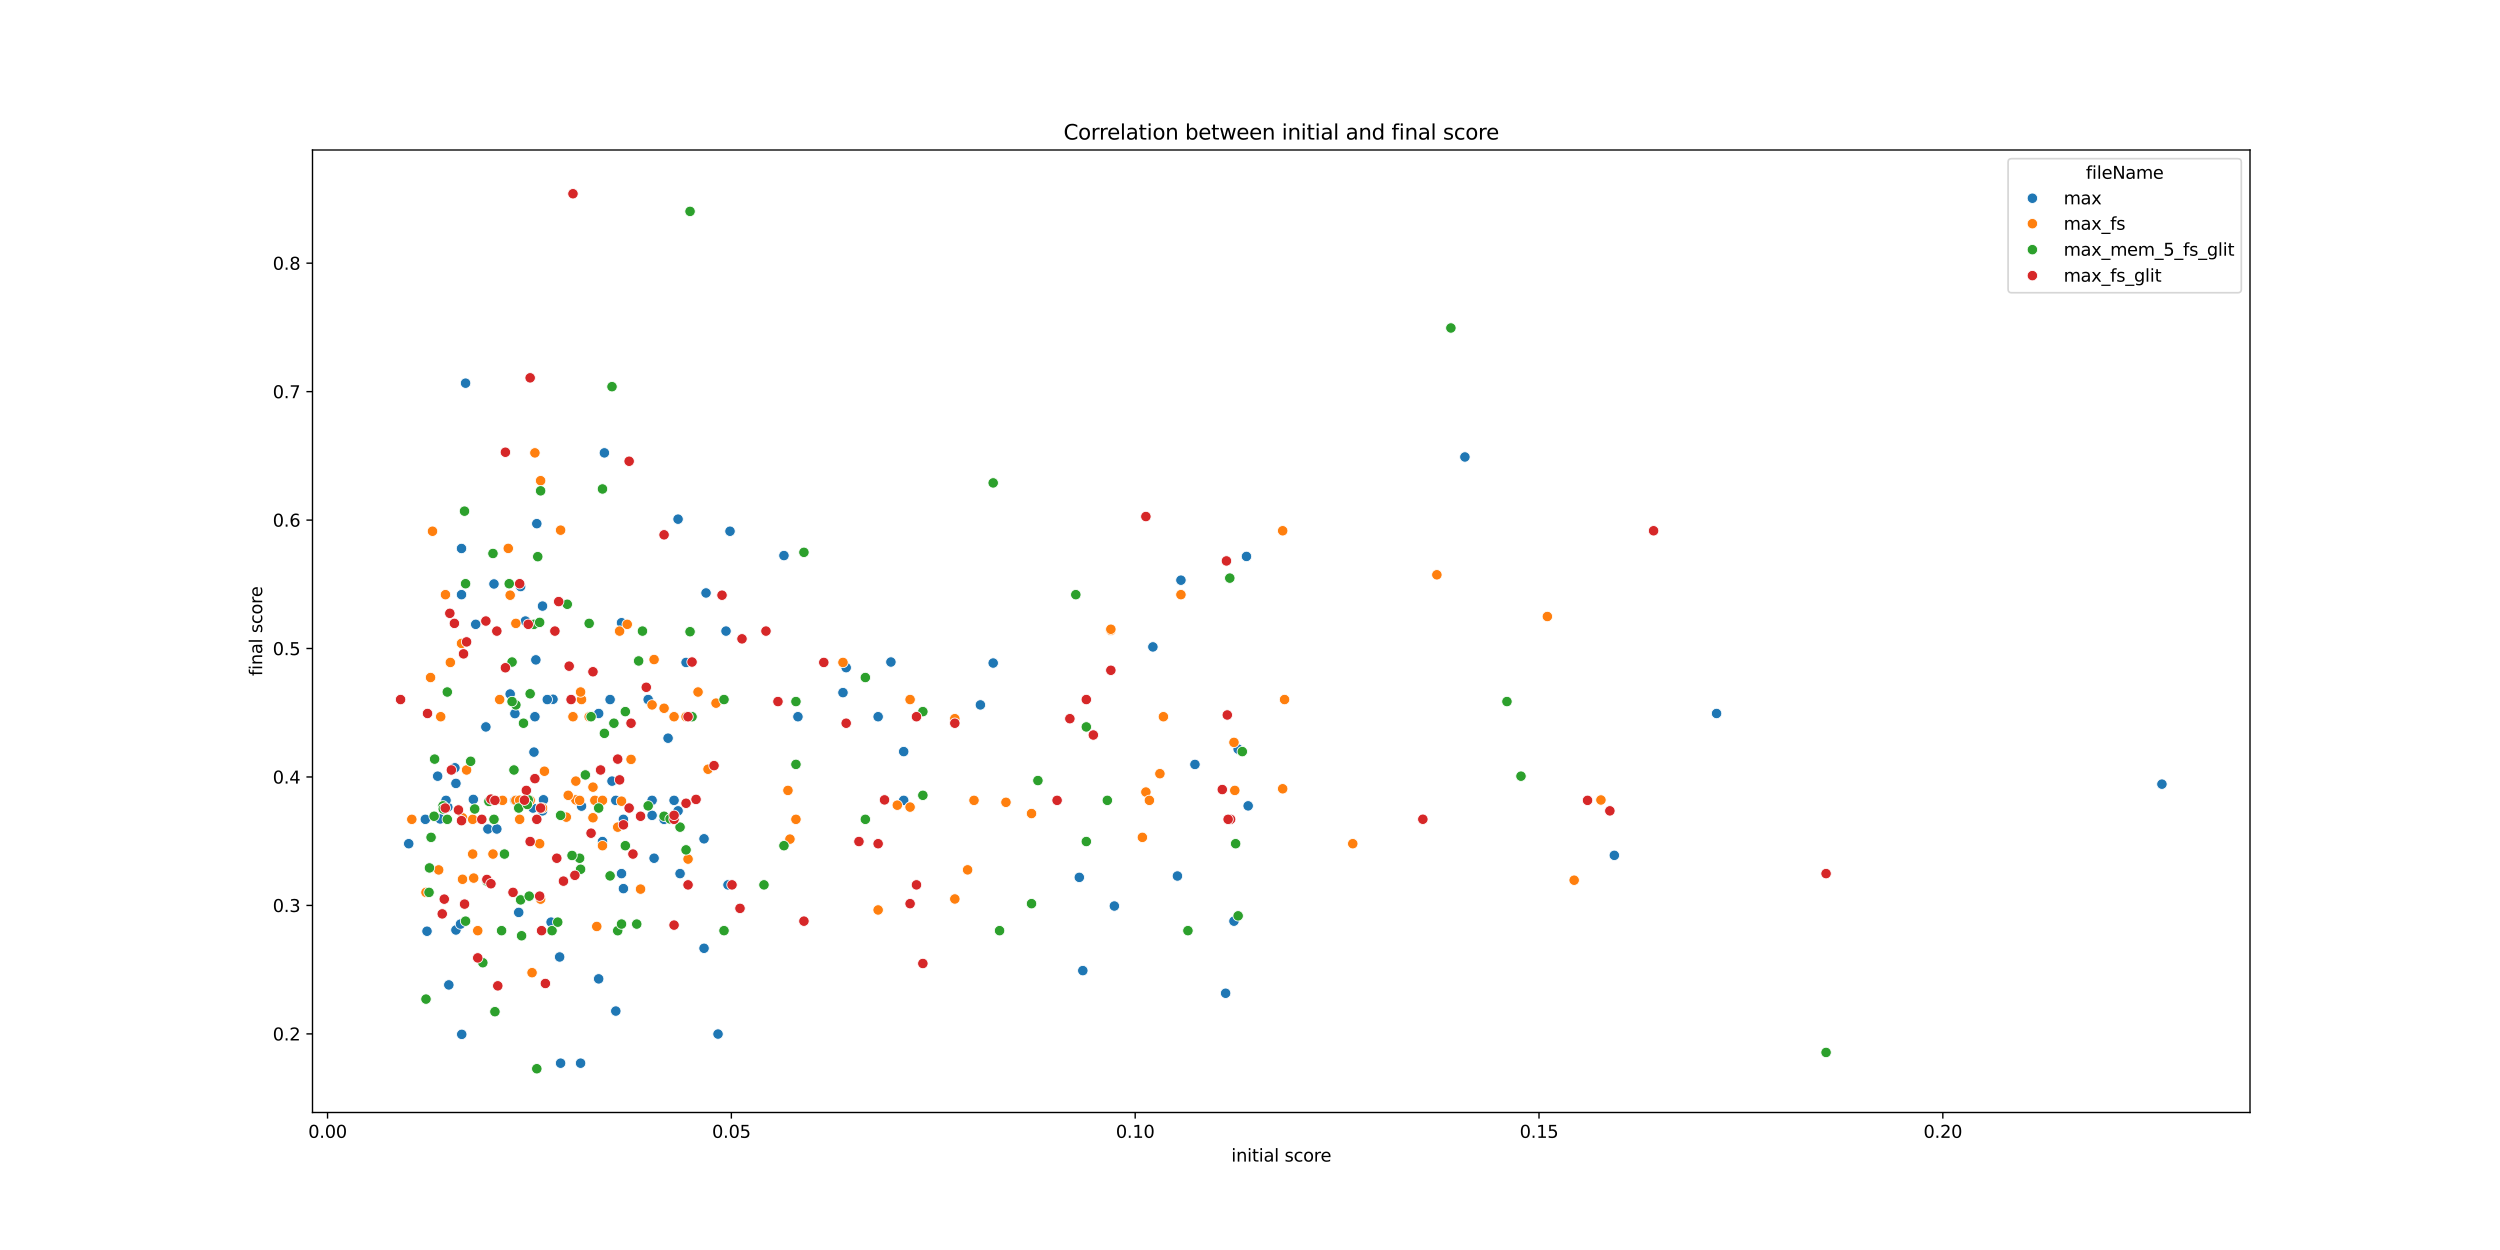 <?xml version="1.0" encoding="utf-8" standalone="no"?>
<!DOCTYPE svg PUBLIC "-//W3C//DTD SVG 1.1//EN"
  "http://www.w3.org/Graphics/SVG/1.1/DTD/svg11.dtd">
<svg xmlns:xlink="http://www.w3.org/1999/xlink" width="1440pt" height="720pt" viewBox="0 0 1440 720" xmlns="http://www.w3.org/2000/svg" version="1.1">
 <defs>
  <style type="text/css">*{stroke-linejoin: round; stroke-linecap: butt}</style>
 </defs>
 <g id="figure_1">
  <g id="patch_1">
   <path d="M 0 720 
L 1440 720 
L 1440 0 
L 0 0 
z
" style="fill: #ffffff"/>
  </g>
  <g id="axes_1">
   <g id="patch_2">
    <path d="M 180 640.8 
L 1296 640.8 
L 1296 86.4 
L 180 86.4 
z
" style="fill: #ffffff"/>
   </g>
   <g id="PathCollection_1">
    <defs>
     <path id="C0_0_997d0df5ec" d="M 0 3 
C 0.796 3 1.559 2.684 2.121 2.121 
C 2.684 1.559 3 0.796 3 -0 
C 3 -0.796 2.684 -1.559 2.121 -2.121 
C 1.559 -2.684 0.796 -3 0 -3 
C -0.796 -3 -1.559 -2.684 -2.121 -2.121 
C -2.684 -1.559 -3 -0.796 -3 0 
C -3 0.796 -2.684 1.559 -2.121 2.121 
C -1.559 2.684 -0.796 3 0 3 
z
"/>
    </defs>
    <g clip-path="url(#p67689da4e8)">
     <use xlink:href="#C0_0_997d0df5ec" x="388.26" y="461.005" style="fill: #1f77b4; stroke: #ffffff; stroke-width: 0.48"/>
    </g>
    <g clip-path="url(#p67689da4e8)">
     <use xlink:href="#C0_0_997d0df5ec" x="279.861" y="418.709" style="fill: #1f77b4; stroke: #ffffff; stroke-width: 0.48"/>
    </g>
    <g clip-path="url(#p67689da4e8)">
     <use xlink:href="#C0_0_997d0df5ec" x="244.989" y="471.935" style="fill: #1f77b4; stroke: #ffffff; stroke-width: 0.48"/>
    </g>
    <g clip-path="url(#p67689da4e8)">
     <use xlink:href="#C0_0_997d0df5ec" x="705.957" y="572.109" style="fill: #1f77b4; stroke: #ffffff; stroke-width: 0.48"/>
    </g>
    <g clip-path="url(#p67689da4e8)">
     <use xlink:href="#C0_0_997d0df5ec" x="564.707" y="406.03" style="fill: #1f77b4; stroke: #ffffff; stroke-width: 0.48"/>
    </g>
    <g clip-path="url(#p67689da4e8)">
     <use xlink:href="#C0_0_997d0df5ec" x="322.359" y="551.221" style="fill: #1f77b4; stroke: #ffffff; stroke-width: 0.48"/>
    </g>
    <g clip-path="url(#p67689da4e8)">
     <use xlink:href="#C0_0_997d0df5ec" x="664.069" y="372.621" style="fill: #1f77b4; stroke: #ffffff; stroke-width: 0.48"/>
    </g>
    <g clip-path="url(#p67689da4e8)">
     <use xlink:href="#C0_0_997d0df5ec" x="272.64" y="460.459" style="fill: #1f77b4; stroke: #ffffff; stroke-width: 0.48"/>
    </g>
    <g clip-path="url(#p67689da4e8)">
     <use xlink:href="#C0_0_997d0df5ec" x="351.415" y="402.938" style="fill: #1f77b4; stroke: #ffffff; stroke-width: 0.48"/>
    </g>
    <g clip-path="url(#p67689da4e8)">
     <use xlink:href="#C0_0_997d0df5ec" x="265.966" y="595.786" style="fill: #1f77b4; stroke: #ffffff; stroke-width: 0.48"/>
    </g>
    <g clip-path="url(#p67689da4e8)">
     <use xlink:href="#C0_0_997d0df5ec" x="485.554" y="398.954" style="fill: #1f77b4; stroke: #ffffff; stroke-width: 0.48"/>
    </g>
    <g clip-path="url(#p67689da4e8)">
     <use xlink:href="#C0_0_997d0df5ec" x="384.808" y="425.194" style="fill: #1f77b4; stroke: #ffffff; stroke-width: 0.48"/>
    </g>
    <g clip-path="url(#p67689da4e8)">
     <use xlink:href="#C0_0_997d0df5ec" x="274.015" y="359.611" style="fill: #1f77b4; stroke: #ffffff; stroke-width: 0.48"/>
    </g>
    <g clip-path="url(#p67689da4e8)">
     <use xlink:href="#C0_0_997d0df5ec" x="505.802" y="412.834" style="fill: #1f77b4; stroke: #ffffff; stroke-width: 0.48"/>
    </g>
    <g clip-path="url(#p67689da4e8)">
     <use xlink:href="#C0_0_997d0df5ec" x="334.968" y="464.331" style="fill: #1f77b4; stroke: #ffffff; stroke-width: 0.48"/>
    </g>
    <g clip-path="url(#p67689da4e8)">
     <use xlink:href="#C0_0_997d0df5ec" x="375.601" y="461.005" style="fill: #1f77b4; stroke: #ffffff; stroke-width: 0.48"/>
    </g>
    <g clip-path="url(#p67689da4e8)">
     <use xlink:href="#C0_0_997d0df5ec" x="376.751" y="494.334" style="fill: #1f77b4; stroke: #ffffff; stroke-width: 0.48"/>
    </g>
    <g clip-path="url(#p67689da4e8)">
     <use xlink:href="#C0_0_997d0df5ec" x="487.394" y="384.575" style="fill: #1f77b4; stroke: #ffffff; stroke-width: 0.48"/>
    </g>
    <g clip-path="url(#p67689da4e8)">
     <use xlink:href="#C0_0_997d0df5ec" x="357.994" y="358.699" style="fill: #1f77b4; stroke: #ffffff; stroke-width: 0.48"/>
    </g>
    <g clip-path="url(#p67689da4e8)">
     <use xlink:href="#C0_0_997d0df5ec" x="347.03" y="484.721" style="fill: #1f77b4; stroke: #ffffff; stroke-width: 0.48"/>
    </g>
    <g clip-path="url(#p67689da4e8)">
     <use xlink:href="#C0_0_997d0df5ec" x="344.837" y="410.97" style="fill: #1f77b4; stroke: #ffffff; stroke-width: 0.48"/>
    </g>
    <g clip-path="url(#p67689da4e8)">
     <use xlink:href="#C0_0_997d0df5ec" x="307.009" y="465.432" style="fill: #1f77b4; stroke: #ffffff; stroke-width: 0.48"/>
    </g>
    <g clip-path="url(#p67689da4e8)">
     <use xlink:href="#C0_0_997d0df5ec" x="235.433" y="485.98" style="fill: #1f77b4; stroke: #ffffff; stroke-width: 0.48"/>
    </g>
    <g clip-path="url(#p67689da4e8)">
     <use xlink:href="#C0_0_997d0df5ec" x="413.579" y="595.614" style="fill: #1f77b4; stroke: #ffffff; stroke-width: 0.48"/>
    </g>
    <g clip-path="url(#p67689da4e8)">
     <use xlink:href="#C0_0_997d0df5ec" x="268.169" y="220.704" style="fill: #1f77b4; stroke: #ffffff; stroke-width: 0.48"/>
    </g>
    <g clip-path="url(#p67689da4e8)">
     <use xlink:href="#C0_0_997d0df5ec" x="296.592" y="461.005" style="fill: #1f77b4; stroke: #ffffff; stroke-width: 0.48"/>
    </g>
    <g clip-path="url(#p67689da4e8)">
     <use xlink:href="#C0_0_997d0df5ec" x="621.683" y="505.365" style="fill: #1f77b4; stroke: #ffffff; stroke-width: 0.48"/>
    </g>
    <g clip-path="url(#p67689da4e8)">
     <use xlink:href="#C0_0_997d0df5ec" x="395.165" y="381.574" style="fill: #1f77b4; stroke: #ffffff; stroke-width: 0.48"/>
    </g>
    <g clip-path="url(#p67689da4e8)">
     <use xlink:href="#C0_0_997d0df5ec" x="281.03" y="477.511" style="fill: #1f77b4; stroke: #ffffff; stroke-width: 0.48"/>
    </g>
    <g clip-path="url(#p67689da4e8)">
     <use xlink:href="#C0_0_997d0df5ec" x="298.785" y="525.55" style="fill: #1f77b4; stroke: #ffffff; stroke-width: 0.48"/>
    </g>
    <g clip-path="url(#p67689da4e8)">
     <use xlink:href="#C0_0_997d0df5ec" x="929.854" y="492.672" style="fill: #1f77b4; stroke: #ffffff; stroke-width: 0.48"/>
    </g>
    <g clip-path="url(#p67689da4e8)">
     <use xlink:href="#C0_0_997d0df5ec" x="245.955" y="536.385" style="fill: #1f77b4; stroke: #ffffff; stroke-width: 0.48"/>
    </g>
    <g clip-path="url(#p67689da4e8)">
     <use xlink:href="#C0_0_997d0df5ec" x="312.491" y="349.098" style="fill: #1f77b4; stroke: #ffffff; stroke-width: 0.48"/>
    </g>
    <g clip-path="url(#p67689da4e8)">
     <use xlink:href="#C0_0_997d0df5ec" x="359.091" y="471.935" style="fill: #1f77b4; stroke: #ffffff; stroke-width: 0.48"/>
    </g>
    <g clip-path="url(#p67689da4e8)">
     <use xlink:href="#C0_0_997d0df5ec" x="262.616" y="535.674" style="fill: #1f77b4; stroke: #ffffff; stroke-width: 0.48"/>
    </g>
    <g clip-path="url(#p67689da4e8)">
     <use xlink:href="#C0_0_997d0df5ec" x="284.531" y="336.365" style="fill: #1f77b4; stroke: #ffffff; stroke-width: 0.48"/>
    </g>
    <g clip-path="url(#p67689da4e8)">
     <use xlink:href="#C0_0_997d0df5ec" x="317.425" y="531.149" style="fill: #1f77b4; stroke: #ffffff; stroke-width: 0.48"/>
    </g>
    <g clip-path="url(#p67689da4e8)">
     <use xlink:href="#C0_0_997d0df5ec" x="262.616" y="451.247" style="fill: #1f77b4; stroke: #ffffff; stroke-width: 0.48"/>
    </g>
    <g clip-path="url(#p67689da4e8)">
     <use xlink:href="#C0_0_997d0df5ec" x="257.939" y="464.881" style="fill: #1f77b4; stroke: #ffffff; stroke-width: 0.48"/>
    </g>
    <g clip-path="url(#p67689da4e8)">
     <use xlink:href="#C0_0_997d0df5ec" x="680.216" y="334.182" style="fill: #1f77b4; stroke: #ffffff; stroke-width: 0.48"/>
    </g>
    <g clip-path="url(#p67689da4e8)">
     <use xlink:href="#C0_0_997d0df5ec" x="382.506" y="471.935" style="fill: #1f77b4; stroke: #ffffff; stroke-width: 0.48"/>
    </g>
    <g clip-path="url(#p67689da4e8)">
     <use xlink:href="#C0_0_997d0df5ec" x="390.562" y="299.032" style="fill: #1f77b4; stroke: #ffffff; stroke-width: 0.48"/>
    </g>
    <g clip-path="url(#p67689da4e8)">
     <use xlink:href="#C0_0_997d0df5ec" x="718.936" y="464.177" style="fill: #1f77b4; stroke: #ffffff; stroke-width: 0.48"/>
    </g>
    <g clip-path="url(#p67689da4e8)">
     <use xlink:href="#C0_0_997d0df5ec" x="419.334" y="509.688" style="fill: #1f77b4; stroke: #ffffff; stroke-width: 0.48"/>
    </g>
    <g clip-path="url(#p67689da4e8)">
     <use xlink:href="#C0_0_997d0df5ec" x="258.523" y="567.309" style="fill: #1f77b4; stroke: #ffffff; stroke-width: 0.48"/>
    </g>
    <g clip-path="url(#p67689da4e8)">
     <use xlink:href="#C0_0_997d0df5ec" x="405.523" y="546.21" style="fill: #1f77b4; stroke: #ffffff; stroke-width: 0.48"/>
    </g>
    <g clip-path="url(#p67689da4e8)">
     <use xlink:href="#C0_0_997d0df5ec" x="843.786" y="263.22" style="fill: #1f77b4; stroke: #ffffff; stroke-width: 0.48"/>
    </g>
    <g clip-path="url(#p67689da4e8)">
     <use xlink:href="#C0_0_997d0df5ec" x="391.713" y="503.203" style="fill: #1f77b4; stroke: #ffffff; stroke-width: 0.48"/>
    </g>
    <g clip-path="url(#p67689da4e8)">
     <use xlink:href="#C0_0_997d0df5ec" x="713.167" y="431.5" style="fill: #1f77b4; stroke: #ffffff; stroke-width: 0.48"/>
    </g>
    <g clip-path="url(#p67689da4e8)">
     <use xlink:href="#C0_0_997d0df5ec" x="302.623" y="357.718" style="fill: #1f77b4; stroke: #ffffff; stroke-width: 0.48"/>
    </g>
    <g clip-path="url(#p67689da4e8)">
     <use xlink:href="#C0_0_997d0df5ec" x="623.702" y="559.081" style="fill: #1f77b4; stroke: #ffffff; stroke-width: 0.48"/>
    </g>
    <g clip-path="url(#p67689da4e8)">
     <use xlink:href="#C0_0_997d0df5ec" x="318.522" y="402.771" style="fill: #1f77b4; stroke: #ffffff; stroke-width: 0.48"/>
    </g>
    <g clip-path="url(#p67689da4e8)">
     <use xlink:href="#C0_0_997d0df5ec" x="717.975" y="320.512" style="fill: #1f77b4; stroke: #ffffff; stroke-width: 0.48"/>
    </g>
    <g clip-path="url(#p67689da4e8)">
     <use xlink:href="#C0_0_997d0df5ec" x="308.653" y="380.088" style="fill: #1f77b4; stroke: #ffffff; stroke-width: 0.48"/>
    </g>
    <g clip-path="url(#p67689da4e8)">
     <use xlink:href="#C0_0_997d0df5ec" x="313.039" y="460.684" style="fill: #1f77b4; stroke: #ffffff; stroke-width: 0.48"/>
    </g>
    <g clip-path="url(#p67689da4e8)">
     <use xlink:href="#C0_0_997d0df5ec" x="315.232" y="402.938" style="fill: #1f77b4; stroke: #ffffff; stroke-width: 0.48"/>
    </g>
    <g clip-path="url(#p67689da4e8)">
     <use xlink:href="#C0_0_997d0df5ec" x="256.908" y="461.005" style="fill: #1f77b4; stroke: #ffffff; stroke-width: 0.48"/>
    </g>
    <g clip-path="url(#p67689da4e8)">
     <use xlink:href="#C0_0_997d0df5ec" x="459.614" y="412.834" style="fill: #1f77b4; stroke: #ffffff; stroke-width: 0.48"/>
    </g>
    <g clip-path="url(#p67689da4e8)">
     <use xlink:href="#C0_0_997d0df5ec" x="352.512" y="449.925" style="fill: #1f77b4; stroke: #ffffff; stroke-width: 0.48"/>
    </g>
    <g clip-path="url(#p67689da4e8)">
     <use xlink:href="#C0_0_997d0df5ec" x="373.345" y="402.938" style="fill: #1f77b4; stroke: #ffffff; stroke-width: 0.48"/>
    </g>
    <g clip-path="url(#p67689da4e8)">
     <use xlink:href="#C0_0_997d0df5ec" x="296.592" y="411.039" style="fill: #1f77b4; stroke: #ffffff; stroke-width: 0.48"/>
    </g>
    <g clip-path="url(#p67689da4e8)">
     <use xlink:href="#C0_0_997d0df5ec" x="312.491" y="467.056" style="fill: #1f77b4; stroke: #ffffff; stroke-width: 0.48"/>
    </g>
    <g clip-path="url(#p67689da4e8)">
     <use xlink:href="#C0_0_997d0df5ec" x="265.246" y="532.269" style="fill: #1f77b4; stroke: #ffffff; stroke-width: 0.48"/>
    </g>
    <g clip-path="url(#p67689da4e8)">
     <use xlink:href="#C0_0_997d0df5ec" x="293.851" y="399.742" style="fill: #1f77b4; stroke: #ffffff; stroke-width: 0.48"/>
    </g>
    <g clip-path="url(#p67689da4e8)">
     <use xlink:href="#C0_0_997d0df5ec" x="262.031" y="442.259" style="fill: #1f77b4; stroke: #ffffff; stroke-width: 0.48"/>
    </g>
    <g clip-path="url(#p67689da4e8)">
     <use xlink:href="#C0_0_997d0df5ec" x="513.165" y="381.326" style="fill: #1f77b4; stroke: #ffffff; stroke-width: 0.48"/>
    </g>
    <g clip-path="url(#p67689da4e8)">
     <use xlink:href="#C0_0_997d0df5ec" x="322.907" y="612.394" style="fill: #1f77b4; stroke: #ffffff; stroke-width: 0.48"/>
    </g>
    <g clip-path="url(#p67689da4e8)">
     <use xlink:href="#C0_0_997d0df5ec" x="307.557" y="433.211" style="fill: #1f77b4; stroke: #ffffff; stroke-width: 0.48"/>
    </g>
    <g clip-path="url(#p67689da4e8)">
     <use xlink:href="#C0_0_997d0df5ec" x="253.555" y="471.708" style="fill: #1f77b4; stroke: #ffffff; stroke-width: 0.48"/>
    </g>
    <g clip-path="url(#p67689da4e8)">
     <use xlink:href="#C0_0_997d0df5ec" x="344.837" y="563.828" style="fill: #1f77b4; stroke: #ffffff; stroke-width: 0.48"/>
    </g>
    <g clip-path="url(#p67689da4e8)">
     <use xlink:href="#C0_0_997d0df5ec" x="354.705" y="582.372" style="fill: #1f77b4; stroke: #ffffff; stroke-width: 0.48"/>
    </g>
    <g clip-path="url(#p67689da4e8)">
     <use xlink:href="#C0_0_997d0df5ec" x="373.345" y="402.938" style="fill: #1f77b4; stroke: #ffffff; stroke-width: 0.48"/>
    </g>
    <g clip-path="url(#p67689da4e8)">
     <use xlink:href="#C0_0_997d0df5ec" x="354.705" y="461.005" style="fill: #1f77b4; stroke: #ffffff; stroke-width: 0.48"/>
    </g>
    <g clip-path="url(#p67689da4e8)">
     <use xlink:href="#C0_0_997d0df5ec" x="308.105" y="412.834" style="fill: #1f77b4; stroke: #ffffff; stroke-width: 0.48"/>
    </g>
    <g clip-path="url(#p67689da4e8)">
     <use xlink:href="#C0_0_997d0df5ec" x="418.183" y="363.504" style="fill: #1f77b4; stroke: #ffffff; stroke-width: 0.48"/>
    </g>
    <g clip-path="url(#p67689da4e8)">
     <use xlink:href="#C0_0_997d0df5ec" x="348.126" y="260.86" style="fill: #1f77b4; stroke: #ffffff; stroke-width: 0.48"/>
    </g>
    <g clip-path="url(#p67689da4e8)">
     <use xlink:href="#C0_0_997d0df5ec" x="406.674" y="341.547" style="fill: #1f77b4; stroke: #ffffff; stroke-width: 0.48"/>
    </g>
    <g clip-path="url(#p67689da4e8)">
     <use xlink:href="#C0_0_997d0df5ec" x="688.29" y="440.32" style="fill: #1f77b4; stroke: #ffffff; stroke-width: 0.48"/>
    </g>
    <g clip-path="url(#p67689da4e8)">
     <use xlink:href="#C0_0_997d0df5ec" x="641.867" y="521.867" style="fill: #1f77b4; stroke: #ffffff; stroke-width: 0.48"/>
    </g>
    <g clip-path="url(#p67689da4e8)">
     <use xlink:href="#C0_0_997d0df5ec" x="710.764" y="530.58" style="fill: #1f77b4; stroke: #ffffff; stroke-width: 0.48"/>
    </g>
    <g clip-path="url(#p67689da4e8)">
     <use xlink:href="#C0_0_997d0df5ec" x="265.831" y="342.531" style="fill: #1f77b4; stroke: #ffffff; stroke-width: 0.48"/>
    </g>
    <g clip-path="url(#p67689da4e8)">
     <use xlink:href="#C0_0_997d0df5ec" x="334.42" y="612.394" style="fill: #1f77b4; stroke: #ffffff; stroke-width: 0.48"/>
    </g>
    <g clip-path="url(#p67689da4e8)">
     <use xlink:href="#C0_0_997d0df5ec" x="357.994" y="503.203" style="fill: #1f77b4; stroke: #ffffff; stroke-width: 0.48"/>
    </g>
    <g clip-path="url(#p67689da4e8)">
     <use xlink:href="#C0_0_997d0df5ec" x="299.882" y="337.864" style="fill: #1f77b4; stroke: #ffffff; stroke-width: 0.48"/>
    </g>
    <g clip-path="url(#p67689da4e8)">
     <use xlink:href="#C0_0_997d0df5ec" x="451.558" y="320.012" style="fill: #1f77b4; stroke: #ffffff; stroke-width: 0.48"/>
    </g>
    <g clip-path="url(#p67689da4e8)">
     <use xlink:href="#C0_0_997d0df5ec" x="678.198" y="504.583" style="fill: #1f77b4; stroke: #ffffff; stroke-width: 0.48"/>
    </g>
    <g clip-path="url(#p67689da4e8)">
     <use xlink:href="#C0_0_997d0df5ec" x="405.523" y="483.155" style="fill: #1f77b4; stroke: #ffffff; stroke-width: 0.48"/>
    </g>
    <g clip-path="url(#p67689da4e8)">
     <use xlink:href="#C0_0_997d0df5ec" x="252.093" y="447.075" style="fill: #1f77b4; stroke: #ffffff; stroke-width: 0.48"/>
    </g>
    <g clip-path="url(#p67689da4e8)">
     <use xlink:href="#C0_0_997d0df5ec" x="286.176" y="477.511" style="fill: #1f77b4; stroke: #ffffff; stroke-width: 0.48"/>
    </g>
    <g clip-path="url(#p67689da4e8)">
     <use xlink:href="#C0_0_997d0df5ec" x="1245.273" y="451.67" style="fill: #1f77b4; stroke: #ffffff; stroke-width: 0.48"/>
    </g>
    <g clip-path="url(#p67689da4e8)">
     <use xlink:href="#C0_0_997d0df5ec" x="988.746" y="410.97" style="fill: #1f77b4; stroke: #ffffff; stroke-width: 0.48"/>
    </g>
    <g clip-path="url(#p67689da4e8)">
     <use xlink:href="#C0_0_997d0df5ec" x="572.071" y="381.908" style="fill: #1f77b4; stroke: #ffffff; stroke-width: 0.48"/>
    </g>
    <g clip-path="url(#p67689da4e8)">
     <use xlink:href="#C0_0_997d0df5ec" x="520.528" y="461.005" style="fill: #1f77b4; stroke: #ffffff; stroke-width: 0.48"/>
    </g>
    <g clip-path="url(#p67689da4e8)">
     <use xlink:href="#C0_0_997d0df5ec" x="309.202" y="301.632" style="fill: #1f77b4; stroke: #ffffff; stroke-width: 0.48"/>
    </g>
    <g clip-path="url(#p67689da4e8)">
     <use xlink:href="#C0_0_997d0df5ec" x="375.601" y="469.64" style="fill: #1f77b4; stroke: #ffffff; stroke-width: 0.48"/>
    </g>
    <g clip-path="url(#p67689da4e8)">
     <use xlink:href="#C0_0_997d0df5ec" x="390.562" y="467.056" style="fill: #1f77b4; stroke: #ffffff; stroke-width: 0.48"/>
    </g>
    <g clip-path="url(#p67689da4e8)">
     <use xlink:href="#C0_0_997d0df5ec" x="359.091" y="511.85" style="fill: #1f77b4; stroke: #ffffff; stroke-width: 0.48"/>
    </g>
    <g clip-path="url(#p67689da4e8)">
     <use xlink:href="#C0_0_997d0df5ec" x="420.484" y="305.99" style="fill: #1f77b4; stroke: #ffffff; stroke-width: 0.48"/>
    </g>
    <g clip-path="url(#p67689da4e8)">
     <use xlink:href="#C0_0_997d0df5ec" x="520.528" y="432.923" style="fill: #1f77b4; stroke: #ffffff; stroke-width: 0.48"/>
    </g>
    <g clip-path="url(#p67689da4e8)">
     <use xlink:href="#C0_0_997d0df5ec" x="265.831" y="315.93" style="fill: #1f77b4; stroke: #ffffff; stroke-width: 0.48"/>
    </g>
    <g clip-path="url(#p67689da4e8)">
     <use xlink:href="#C0_0_997d0df5ec" x="326.197" y="470.674" style="fill: #ff7f0e; stroke: #ffffff; stroke-width: 0.48"/>
    </g>
    <g clip-path="url(#p67689da4e8)">
     <use xlink:href="#C0_0_997d0df5ec" x="313.588" y="444.225" style="fill: #ff7f0e; stroke: #ffffff; stroke-width: 0.48"/>
    </g>
    <g clip-path="url(#p67689da4e8)">
     <use xlink:href="#C0_0_997d0df5ec" x="256.59" y="342.531" style="fill: #ff7f0e; stroke: #ffffff; stroke-width: 0.48"/>
    </g>
    <g clip-path="url(#p67689da4e8)">
     <use xlink:href="#C0_0_997d0df5ec" x="407.825" y="443.071" style="fill: #ff7f0e; stroke: #ffffff; stroke-width: 0.48"/>
    </g>
    <g clip-path="url(#p67689da4e8)">
     <use xlink:href="#C0_0_997d0df5ec" x="660.032" y="456.221" style="fill: #ff7f0e; stroke: #ffffff; stroke-width: 0.48"/>
    </g>
    <g clip-path="url(#p67689da4e8)">
     <use xlink:href="#C0_0_997d0df5ec" x="412.428" y="405.009" style="fill: #ff7f0e; stroke: #ffffff; stroke-width: 0.48"/>
    </g>
    <g clip-path="url(#p67689da4e8)">
     <use xlink:href="#C0_0_997d0df5ec" x="485.554" y="381.574" style="fill: #ff7f0e; stroke: #ffffff; stroke-width: 0.48"/>
    </g>
    <g clip-path="url(#p67689da4e8)">
     <use xlink:href="#C0_0_997d0df5ec" x="739.902" y="402.938" style="fill: #ff7f0e; stroke: #ffffff; stroke-width: 0.48"/>
    </g>
    <g clip-path="url(#p67689da4e8)">
     <use xlink:href="#C0_0_997d0df5ec" x="658.014" y="482.318" style="fill: #ff7f0e; stroke: #ffffff; stroke-width: 0.48"/>
    </g>
    <g clip-path="url(#p67689da4e8)">
     <use xlink:href="#C0_0_997d0df5ec" x="272.261" y="471.935" style="fill: #ff7f0e; stroke: #ffffff; stroke-width: 0.48"/>
    </g>
    <g clip-path="url(#p67689da4e8)">
     <use xlink:href="#C0_0_997d0df5ec" x="779.193" y="485.98" style="fill: #ff7f0e; stroke: #ffffff; stroke-width: 0.48"/>
    </g>
    <g clip-path="url(#p67689da4e8)">
     <use xlink:href="#C0_0_997d0df5ec" x="287.821" y="402.938" style="fill: #ff7f0e; stroke: #ffffff; stroke-width: 0.48"/>
    </g>
    <g clip-path="url(#p67689da4e8)">
     <use xlink:href="#C0_0_997d0df5ec" x="306.461" y="560.268" style="fill: #ff7f0e; stroke: #ffffff; stroke-width: 0.48"/>
    </g>
    <g clip-path="url(#p67689da4e8)">
     <use xlink:href="#C0_0_997d0df5ec" x="524.21" y="402.938" style="fill: #ff7f0e; stroke: #ffffff; stroke-width: 0.48"/>
    </g>
    <g clip-path="url(#p67689da4e8)">
     <use xlink:href="#C0_0_997d0df5ec" x="248.001" y="390.253" style="fill: #ff7f0e; stroke: #ffffff; stroke-width: 0.48"/>
    </g>
    <g clip-path="url(#p67689da4e8)">
     <use xlink:href="#C0_0_997d0df5ec" x="455.01" y="483.334" style="fill: #ff7f0e; stroke: #ffffff; stroke-width: 0.48"/>
    </g>
    <g clip-path="url(#p67689da4e8)">
     <use xlink:href="#C0_0_997d0df5ec" x="322.907" y="305.369" style="fill: #ff7f0e; stroke: #ffffff; stroke-width: 0.48"/>
    </g>
    <g clip-path="url(#p67689da4e8)">
     <use xlink:href="#C0_0_997d0df5ec" x="662.051" y="461.005" style="fill: #ff7f0e; stroke: #ffffff; stroke-width: 0.48"/>
    </g>
    <g clip-path="url(#p67689da4e8)">
     <use xlink:href="#C0_0_997d0df5ec" x="356.898" y="363.504" style="fill: #ff7f0e; stroke: #ffffff; stroke-width: 0.48"/>
    </g>
    <g clip-path="url(#p67689da4e8)">
     <use xlink:href="#C0_0_997d0df5ec" x="289.465" y="461.005" style="fill: #ff7f0e; stroke: #ffffff; stroke-width: 0.48"/>
    </g>
    <g clip-path="url(#p67689da4e8)">
     <use xlink:href="#C0_0_997d0df5ec" x="308.105" y="260.86" style="fill: #ff7f0e; stroke: #ffffff; stroke-width: 0.48"/>
    </g>
    <g clip-path="url(#p67689da4e8)">
     <use xlink:href="#C0_0_997d0df5ec" x="304.268" y="461.027" style="fill: #ff7f0e; stroke: #ffffff; stroke-width: 0.48"/>
    </g>
    <g clip-path="url(#p67689da4e8)">
     <use xlink:href="#C0_0_997d0df5ec" x="302.623" y="461.578" style="fill: #ff7f0e; stroke: #ffffff; stroke-width: 0.48"/>
    </g>
    <g clip-path="url(#p67689da4e8)">
     <use xlink:href="#C0_0_997d0df5ec" x="330.034" y="412.834" style="fill: #ff7f0e; stroke: #ffffff; stroke-width: 0.48"/>
    </g>
    <g clip-path="url(#p67689da4e8)">
     <use xlink:href="#C0_0_997d0df5ec" x="275.184" y="536.065" style="fill: #ff7f0e; stroke: #ffffff; stroke-width: 0.48"/>
    </g>
    <g clip-path="url(#p67689da4e8)">
     <use xlink:href="#C0_0_997d0df5ec" x="342.644" y="461.005" style="fill: #ff7f0e; stroke: #ffffff; stroke-width: 0.48"/>
    </g>
    <g clip-path="url(#p67689da4e8)">
     <use xlink:href="#C0_0_997d0df5ec" x="639.849" y="363.139" style="fill: #ff7f0e; stroke: #ffffff; stroke-width: 0.48"/>
    </g>
    <g clip-path="url(#p67689da4e8)">
     <use xlink:href="#C0_0_997d0df5ec" x="639.849" y="362.441" style="fill: #ff7f0e; stroke: #ffffff; stroke-width: 0.48"/>
    </g>
    <g clip-path="url(#p67689da4e8)">
     <use xlink:href="#C0_0_997d0df5ec" x="293.851" y="342.835" style="fill: #ff7f0e; stroke: #ffffff; stroke-width: 0.48"/>
    </g>
    <g clip-path="url(#p67689da4e8)">
     <use xlink:href="#C0_0_997d0df5ec" x="311.395" y="276.879" style="fill: #ff7f0e; stroke: #ffffff; stroke-width: 0.48"/>
    </g>
    <g clip-path="url(#p67689da4e8)">
     <use xlink:href="#C0_0_997d0df5ec" x="827.638" y="331.085" style="fill: #ff7f0e; stroke: #ffffff; stroke-width: 0.48"/>
    </g>
    <g clip-path="url(#p67689da4e8)">
     <use xlink:href="#C0_0_997d0df5ec" x="237.203" y="471.935" style="fill: #ff7f0e; stroke: #ffffff; stroke-width: 0.48"/>
    </g>
    <g clip-path="url(#p67689da4e8)">
     <use xlink:href="#C0_0_997d0df5ec" x="305.364" y="461.005" style="fill: #ff7f0e; stroke: #ffffff; stroke-width: 0.48"/>
    </g>
    <g clip-path="url(#p67689da4e8)">
     <use xlink:href="#C0_0_997d0df5ec" x="375.601" y="406.03" style="fill: #ff7f0e; stroke: #ffffff; stroke-width: 0.48"/>
    </g>
    <g clip-path="url(#p67689da4e8)">
     <use xlink:href="#C0_0_997d0df5ec" x="252.678" y="501.073" style="fill: #ff7f0e; stroke: #ffffff; stroke-width: 0.48"/>
    </g>
    <g clip-path="url(#p67689da4e8)">
     <use xlink:href="#C0_0_997d0df5ec" x="331.679" y="460.74" style="fill: #ff7f0e; stroke: #ffffff; stroke-width: 0.48"/>
    </g>
    <g clip-path="url(#p67689da4e8)">
     <use xlink:href="#C0_0_997d0df5ec" x="333.872" y="461.027" style="fill: #ff7f0e; stroke: #ffffff; stroke-width: 0.48"/>
    </g>
    <g clip-path="url(#p67689da4e8)">
     <use xlink:href="#C0_0_997d0df5ec" x="292.755" y="315.875" style="fill: #ff7f0e; stroke: #ffffff; stroke-width: 0.48"/>
    </g>
    <g clip-path="url(#p67689da4e8)">
     <use xlink:href="#C0_0_997d0df5ec" x="253.847" y="412.834" style="fill: #ff7f0e; stroke: #ffffff; stroke-width: 0.48"/>
    </g>
    <g clip-path="url(#p67689da4e8)">
     <use xlink:href="#C0_0_997d0df5ec" x="680.216" y="342.531" style="fill: #ff7f0e; stroke: #ffffff; stroke-width: 0.48"/>
    </g>
    <g clip-path="url(#p67689da4e8)">
     <use xlink:href="#C0_0_997d0df5ec" x="458.463" y="471.935" style="fill: #ff7f0e; stroke: #ffffff; stroke-width: 0.48"/>
    </g>
    <g clip-path="url(#p67689da4e8)">
     <use xlink:href="#C0_0_997d0df5ec" x="388.26" y="412.834" style="fill: #ff7f0e; stroke: #ffffff; stroke-width: 0.48"/>
    </g>
    <g clip-path="url(#p67689da4e8)">
     <use xlink:href="#C0_0_997d0df5ec" x="524.21" y="464.881" style="fill: #ff7f0e; stroke: #ffffff; stroke-width: 0.48"/>
    </g>
    <g clip-path="url(#p67689da4e8)">
     <use xlink:href="#C0_0_997d0df5ec" x="516.847" y="463.78" style="fill: #ff7f0e; stroke: #ffffff; stroke-width: 0.48"/>
    </g>
    <g clip-path="url(#p67689da4e8)">
     <use xlink:href="#C0_0_997d0df5ec" x="272.261" y="491.931" style="fill: #ff7f0e; stroke: #ffffff; stroke-width: 0.48"/>
    </g>
    <g clip-path="url(#p67689da4e8)">
     <use xlink:href="#C0_0_997d0df5ec" x="331.679" y="449.925" style="fill: #ff7f0e; stroke: #ffffff; stroke-width: 0.48"/>
    </g>
    <g clip-path="url(#p67689da4e8)">
     <use xlink:href="#C0_0_997d0df5ec" x="339.354" y="412.834" style="fill: #ff7f0e; stroke: #ffffff; stroke-width: 0.48"/>
    </g>
    <g clip-path="url(#p67689da4e8)">
     <use xlink:href="#C0_0_997d0df5ec" x="579.434" y="462.128" style="fill: #ff7f0e; stroke: #ffffff; stroke-width: 0.48"/>
    </g>
    <g clip-path="url(#p67689da4e8)">
     <use xlink:href="#C0_0_997d0df5ec" x="594.16" y="468.607" style="fill: #ff7f0e; stroke: #ffffff; stroke-width: 0.48"/>
    </g>
    <g clip-path="url(#p67689da4e8)">
     <use xlink:href="#C0_0_997d0df5ec" x="297.141" y="359.071" style="fill: #ff7f0e; stroke: #ffffff; stroke-width: 0.48"/>
    </g>
    <g clip-path="url(#p67689da4e8)">
     <use xlink:href="#C0_0_997d0df5ec" x="922.139" y="460.796" style="fill: #ff7f0e; stroke: #ffffff; stroke-width: 0.48"/>
    </g>
    <g clip-path="url(#p67689da4e8)">
     <use xlink:href="#C0_0_997d0df5ec" x="334.968" y="402.938" style="fill: #ff7f0e; stroke: #ffffff; stroke-width: 0.48"/>
    </g>
    <g clip-path="url(#p67689da4e8)">
     <use xlink:href="#C0_0_997d0df5ec" x="549.981" y="517.809" style="fill: #ff7f0e; stroke: #ffffff; stroke-width: 0.48"/>
    </g>
    <g clip-path="url(#p67689da4e8)">
     <use xlink:href="#C0_0_997d0df5ec" x="312.491" y="465.432" style="fill: #ff7f0e; stroke: #ffffff; stroke-width: 0.48"/>
    </g>
    <g clip-path="url(#p67689da4e8)">
     <use xlink:href="#C0_0_997d0df5ec" x="307.009" y="359.611" style="fill: #ff7f0e; stroke: #ffffff; stroke-width: 0.48"/>
    </g>
    <g clip-path="url(#p67689da4e8)">
     <use xlink:href="#C0_0_997d0df5ec" x="347.03" y="487.124" style="fill: #ff7f0e; stroke: #ffffff; stroke-width: 0.48"/>
    </g>
    <g clip-path="url(#p67689da4e8)">
     <use xlink:href="#C0_0_997d0df5ec" x="259.4" y="381.574" style="fill: #ff7f0e; stroke: #ffffff; stroke-width: 0.48"/>
    </g>
    <g clip-path="url(#p67689da4e8)">
     <use xlink:href="#C0_0_997d0df5ec" x="453.86" y="455.281" style="fill: #ff7f0e; stroke: #ffffff; stroke-width: 0.48"/>
    </g>
    <g clip-path="url(#p67689da4e8)">
     <use xlink:href="#C0_0_997d0df5ec" x="310.846" y="485.98" style="fill: #ff7f0e; stroke: #ffffff; stroke-width: 0.48"/>
    </g>
    <g clip-path="url(#p67689da4e8)">
     <use xlink:href="#C0_0_997d0df5ec" x="363.476" y="437.413" style="fill: #ff7f0e; stroke: #ffffff; stroke-width: 0.48"/>
    </g>
    <g clip-path="url(#p67689da4e8)">
     <use xlink:href="#C0_0_997d0df5ec" x="265.831" y="370.619" style="fill: #ff7f0e; stroke: #ffffff; stroke-width: 0.48"/>
    </g>
    <g clip-path="url(#p67689da4e8)">
     <use xlink:href="#C0_0_997d0df5ec" x="341.547" y="453.402" style="fill: #ff7f0e; stroke: #ffffff; stroke-width: 0.48"/>
    </g>
    <g clip-path="url(#p67689da4e8)">
     <use xlink:href="#C0_0_997d0df5ec" x="272.846" y="505.778" style="fill: #ff7f0e; stroke: #ffffff; stroke-width: 0.48"/>
    </g>
    <g clip-path="url(#p67689da4e8)">
     <use xlink:href="#C0_0_997d0df5ec" x="283.953" y="491.931" style="fill: #ff7f0e; stroke: #ffffff; stroke-width: 0.48"/>
    </g>
    <g clip-path="url(#p67689da4e8)">
     <use xlink:href="#C0_0_997d0df5ec" x="249.121" y="305.99" style="fill: #ff7f0e; stroke: #ffffff; stroke-width: 0.48"/>
    </g>
    <g clip-path="url(#p67689da4e8)">
     <use xlink:href="#C0_0_997d0df5ec" x="355.801" y="476.43" style="fill: #ff7f0e; stroke: #ffffff; stroke-width: 0.48"/>
    </g>
    <g clip-path="url(#p67689da4e8)">
     <use xlink:href="#C0_0_997d0df5ec" x="311.395" y="517.902" style="fill: #ff7f0e; stroke: #ffffff; stroke-width: 0.48"/>
    </g>
    <g clip-path="url(#p67689da4e8)">
     <use xlink:href="#C0_0_997d0df5ec" x="305.364" y="461.005" style="fill: #ff7f0e; stroke: #ffffff; stroke-width: 0.48"/>
    </g>
    <g clip-path="url(#p67689da4e8)">
     <use xlink:href="#C0_0_997d0df5ec" x="266.415" y="471.063" style="fill: #ff7f0e; stroke: #ffffff; stroke-width: 0.48"/>
    </g>
    <g clip-path="url(#p67689da4e8)">
     <use xlink:href="#C0_0_997d0df5ec" x="710.764" y="427.623" style="fill: #ff7f0e; stroke: #ffffff; stroke-width: 0.48"/>
    </g>
    <g clip-path="url(#p67689da4e8)">
     <use xlink:href="#C0_0_997d0df5ec" x="376.751" y="379.898" style="fill: #ff7f0e; stroke: #ffffff; stroke-width: 0.48"/>
    </g>
    <g clip-path="url(#p67689da4e8)">
     <use xlink:href="#C0_0_997d0df5ec" x="402.071" y="398.598" style="fill: #ff7f0e; stroke: #ffffff; stroke-width: 0.48"/>
    </g>
    <g clip-path="url(#p67689da4e8)">
     <use xlink:href="#C0_0_997d0df5ec" x="347.03" y="461.005" style="fill: #ff7f0e; stroke: #ffffff; stroke-width: 0.48"/>
    </g>
    <g clip-path="url(#p67689da4e8)">
     <use xlink:href="#C0_0_997d0df5ec" x="341.547" y="471.024" style="fill: #ff7f0e; stroke: #ffffff; stroke-width: 0.48"/>
    </g>
    <g clip-path="url(#p67689da4e8)">
     <use xlink:href="#C0_0_997d0df5ec" x="396.316" y="494.824" style="fill: #ff7f0e; stroke: #ffffff; stroke-width: 0.48"/>
    </g>
    <g clip-path="url(#p67689da4e8)">
     <use xlink:href="#C0_0_997d0df5ec" x="327.293" y="458.1" style="fill: #ff7f0e; stroke: #ffffff; stroke-width: 0.48"/>
    </g>
    <g clip-path="url(#p67689da4e8)">
     <use xlink:href="#C0_0_997d0df5ec" x="382.506" y="407.963" style="fill: #ff7f0e; stroke: #ffffff; stroke-width: 0.48"/>
    </g>
    <g clip-path="url(#p67689da4e8)">
     <use xlink:href="#C0_0_997d0df5ec" x="711.244" y="455.281" style="fill: #ff7f0e; stroke: #ffffff; stroke-width: 0.48"/>
    </g>
    <g clip-path="url(#p67689da4e8)">
     <use xlink:href="#C0_0_997d0df5ec" x="505.802" y="524.143" style="fill: #ff7f0e; stroke: #ffffff; stroke-width: 0.48"/>
    </g>
    <g clip-path="url(#p67689da4e8)">
     <use xlink:href="#C0_0_997d0df5ec" x="668.106" y="445.65" style="fill: #ff7f0e; stroke: #ffffff; stroke-width: 0.48"/>
    </g>
    <g clip-path="url(#p67689da4e8)">
     <use xlink:href="#C0_0_997d0df5ec" x="266.415" y="506.46" style="fill: #ff7f0e; stroke: #ffffff; stroke-width: 0.48"/>
    </g>
    <g clip-path="url(#p67689da4e8)">
     <use xlink:href="#C0_0_997d0df5ec" x="334.42" y="398.598" style="fill: #ff7f0e; stroke: #ffffff; stroke-width: 0.48"/>
    </g>
    <g clip-path="url(#p67689da4e8)">
     <use xlink:href="#C0_0_997d0df5ec" x="343.74" y="533.644" style="fill: #ff7f0e; stroke: #ffffff; stroke-width: 0.48"/>
    </g>
    <g clip-path="url(#p67689da4e8)">
     <use xlink:href="#C0_0_997d0df5ec" x="297.141" y="461.005" style="fill: #ff7f0e; stroke: #ffffff; stroke-width: 0.48"/>
    </g>
    <g clip-path="url(#p67689da4e8)">
     <use xlink:href="#C0_0_997d0df5ec" x="549.981" y="413.972" style="fill: #ff7f0e; stroke: #ffffff; stroke-width: 0.48"/>
    </g>
    <g clip-path="url(#p67689da4e8)">
     <use xlink:href="#C0_0_997d0df5ec" x="738.822" y="454.341" style="fill: #ff7f0e; stroke: #ffffff; stroke-width: 0.48"/>
    </g>
    <g clip-path="url(#p67689da4e8)">
     <use xlink:href="#C0_0_997d0df5ec" x="891.281" y="355.109" style="fill: #ff7f0e; stroke: #ffffff; stroke-width: 0.48"/>
    </g>
    <g clip-path="url(#p67689da4e8)">
     <use xlink:href="#C0_0_997d0df5ec" x="245.371" y="514.011" style="fill: #ff7f0e; stroke: #ffffff; stroke-width: 0.48"/>
    </g>
    <g clip-path="url(#p67689da4e8)">
     <use xlink:href="#C0_0_997d0df5ec" x="361.284" y="359.611" style="fill: #ff7f0e; stroke: #ffffff; stroke-width: 0.48"/>
    </g>
    <g clip-path="url(#p67689da4e8)">
     <use xlink:href="#C0_0_997d0df5ec" x="738.822" y="305.73" style="fill: #ff7f0e; stroke: #ffffff; stroke-width: 0.48"/>
    </g>
    <g clip-path="url(#p67689da4e8)">
     <use xlink:href="#C0_0_997d0df5ec" x="906.71" y="506.997" style="fill: #ff7f0e; stroke: #ffffff; stroke-width: 0.48"/>
    </g>
    <g clip-path="url(#p67689da4e8)">
     <use xlink:href="#C0_0_997d0df5ec" x="561.026" y="461.005" style="fill: #ff7f0e; stroke: #ffffff; stroke-width: 0.48"/>
    </g>
    <g clip-path="url(#p67689da4e8)">
     <use xlink:href="#C0_0_997d0df5ec" x="357.994" y="461.485" style="fill: #ff7f0e; stroke: #ffffff; stroke-width: 0.48"/>
    </g>
    <g clip-path="url(#p67689da4e8)">
     <use xlink:href="#C0_0_997d0df5ec" x="299.334" y="460.908" style="fill: #ff7f0e; stroke: #ffffff; stroke-width: 0.48"/>
    </g>
    <g clip-path="url(#p67689da4e8)">
     <use xlink:href="#C0_0_997d0df5ec" x="299.334" y="471.935" style="fill: #ff7f0e; stroke: #ffffff; stroke-width: 0.48"/>
    </g>
    <g clip-path="url(#p67689da4e8)">
     <use xlink:href="#C0_0_997d0df5ec" x="557.344" y="501.041" style="fill: #ff7f0e; stroke: #ffffff; stroke-width: 0.48"/>
    </g>
    <g clip-path="url(#p67689da4e8)">
     <use xlink:href="#C0_0_997d0df5ec" x="368.959" y="512.125" style="fill: #ff7f0e; stroke: #ffffff; stroke-width: 0.48"/>
    </g>
    <g clip-path="url(#p67689da4e8)">
     <use xlink:href="#C0_0_997d0df5ec" x="395.165" y="412.834" style="fill: #ff7f0e; stroke: #ffffff; stroke-width: 0.48"/>
    </g>
    <g clip-path="url(#p67689da4e8)">
     <use xlink:href="#C0_0_997d0df5ec" x="670.124" y="412.834" style="fill: #ff7f0e; stroke: #ffffff; stroke-width: 0.48"/>
    </g>
    <g clip-path="url(#p67689da4e8)">
     <use xlink:href="#C0_0_997d0df5ec" x="268.754" y="443.512" style="fill: #ff7f0e; stroke: #ffffff; stroke-width: 0.48"/>
    </g>
    <g clip-path="url(#p67689da4e8)">
     <use xlink:href="#C0_0_997d0df5ec" x="347.03" y="281.649" style="fill: #2ca02c; stroke: #ffffff; stroke-width: 0.48"/>
    </g>
    <g clip-path="url(#p67689da4e8)">
     <use xlink:href="#C0_0_997d0df5ec" x="304.268" y="460.684" style="fill: #2ca02c; stroke: #ffffff; stroke-width: 0.48"/>
    </g>
    <g clip-path="url(#p67689da4e8)">
     <use xlink:href="#C0_0_997d0df5ec" x="245.371" y="575.48" style="fill: #2ca02c; stroke: #ffffff; stroke-width: 0.48"/>
    </g>
    <g clip-path="url(#p67689da4e8)">
     <use xlink:href="#C0_0_997d0df5ec" x="299.882" y="518.334" style="fill: #2ca02c; stroke: #ffffff; stroke-width: 0.48"/>
    </g>
    <g clip-path="url(#p67689da4e8)">
     <use xlink:href="#C0_0_997d0df5ec" x="531.573" y="409.896" style="fill: #2ca02c; stroke: #ffffff; stroke-width: 0.48"/>
    </g>
    <g clip-path="url(#p67689da4e8)">
     <use xlink:href="#C0_0_997d0df5ec" x="339.354" y="359.071" style="fill: #2ca02c; stroke: #ffffff; stroke-width: 0.48"/>
    </g>
    <g clip-path="url(#p67689da4e8)">
     <use xlink:href="#C0_0_997d0df5ec" x="417.032" y="402.938" style="fill: #2ca02c; stroke: #ffffff; stroke-width: 0.48"/>
    </g>
    <g clip-path="url(#p67689da4e8)">
     <use xlink:href="#C0_0_997d0df5ec" x="360.187" y="487.124" style="fill: #2ca02c; stroke: #ffffff; stroke-width: 0.48"/>
    </g>
    <g clip-path="url(#p67689da4e8)">
     <use xlink:href="#C0_0_997d0df5ec" x="309.202" y="615.6" style="fill: #2ca02c; stroke: #ffffff; stroke-width: 0.48"/>
    </g>
    <g clip-path="url(#p67689da4e8)">
     <use xlink:href="#C0_0_997d0df5ec" x="268.169" y="530.58" style="fill: #2ca02c; stroke: #ffffff; stroke-width: 0.48"/>
    </g>
    <g clip-path="url(#p67689da4e8)">
     <use xlink:href="#C0_0_997d0df5ec" x="370.055" y="363.504" style="fill: #2ca02c; stroke: #ffffff; stroke-width: 0.48"/>
    </g>
    <g clip-path="url(#p67689da4e8)">
     <use xlink:href="#C0_0_997d0df5ec" x="257.647" y="471.935" style="fill: #2ca02c; stroke: #ffffff; stroke-width: 0.48"/>
    </g>
    <g clip-path="url(#p67689da4e8)">
     <use xlink:href="#C0_0_997d0df5ec" x="281.614" y="461.578" style="fill: #2ca02c; stroke: #ffffff; stroke-width: 0.48"/>
    </g>
    <g clip-path="url(#p67689da4e8)">
     <use xlink:href="#C0_0_997d0df5ec" x="333.872" y="494.334" style="fill: #2ca02c; stroke: #ffffff; stroke-width: 0.48"/>
    </g>
    <g clip-path="url(#p67689da4e8)">
     <use xlink:href="#C0_0_997d0df5ec" x="307.557" y="359.611" style="fill: #2ca02c; stroke: #ffffff; stroke-width: 0.48"/>
    </g>
    <g clip-path="url(#p67689da4e8)">
     <use xlink:href="#C0_0_997d0df5ec" x="463.067" y="318.145" style="fill: #2ca02c; stroke: #ffffff; stroke-width: 0.48"/>
    </g>
    <g clip-path="url(#p67689da4e8)">
     <use xlink:href="#C0_0_997d0df5ec" x="298.785" y="465.432" style="fill: #2ca02c; stroke: #ffffff; stroke-width: 0.48"/>
    </g>
    <g clip-path="url(#p67689da4e8)">
     <use xlink:href="#C0_0_997d0df5ec" x="398.618" y="412.834" style="fill: #2ca02c; stroke: #ffffff; stroke-width: 0.48"/>
    </g>
    <g clip-path="url(#p67689da4e8)">
     <use xlink:href="#C0_0_997d0df5ec" x="382.506" y="470.157" style="fill: #2ca02c; stroke: #ffffff; stroke-width: 0.48"/>
    </g>
    <g clip-path="url(#p67689da4e8)">
     <use xlink:href="#C0_0_997d0df5ec" x="348.126" y="422.41" style="fill: #2ca02c; stroke: #ffffff; stroke-width: 0.48"/>
    </g>
    <g clip-path="url(#p67689da4e8)">
     <use xlink:href="#C0_0_997d0df5ec" x="301.526" y="416.573" style="fill: #2ca02c; stroke: #ffffff; stroke-width: 0.48"/>
    </g>
    <g clip-path="url(#p67689da4e8)">
     <use xlink:href="#C0_0_997d0df5ec" x="309.75" y="320.647" style="fill: #2ca02c; stroke: #ffffff; stroke-width: 0.48"/>
    </g>
    <g clip-path="url(#p67689da4e8)">
     <use xlink:href="#C0_0_997d0df5ec" x="250.047" y="470.157" style="fill: #2ca02c; stroke: #ffffff; stroke-width: 0.48"/>
    </g>
    <g clip-path="url(#p67689da4e8)">
     <use xlink:href="#C0_0_997d0df5ec" x="337.161" y="446.362" style="fill: #2ca02c; stroke: #ffffff; stroke-width: 0.48"/>
    </g>
    <g clip-path="url(#p67689da4e8)">
     <use xlink:href="#C0_0_997d0df5ec" x="367.862" y="380.707" style="fill: #2ca02c; stroke: #ffffff; stroke-width: 0.48"/>
    </g>
    <g clip-path="url(#p67689da4e8)">
     <use xlink:href="#C0_0_997d0df5ec" x="304.816" y="516.173" style="fill: #2ca02c; stroke: #ffffff; stroke-width: 0.48"/>
    </g>
    <g clip-path="url(#p67689da4e8)">
     <use xlink:href="#C0_0_997d0df5ec" x="711.725" y="485.98" style="fill: #2ca02c; stroke: #ffffff; stroke-width: 0.48"/>
    </g>
    <g clip-path="url(#p67689da4e8)">
     <use xlink:href="#C0_0_997d0df5ec" x="440.049" y="509.688" style="fill: #2ca02c; stroke: #ffffff; stroke-width: 0.48"/>
    </g>
    <g clip-path="url(#p67689da4e8)">
     <use xlink:href="#C0_0_997d0df5ec" x="273.43" y="465.982" style="fill: #2ca02c; stroke: #ffffff; stroke-width: 0.48"/>
    </g>
    <g clip-path="url(#p67689da4e8)">
     <use xlink:href="#C0_0_997d0df5ec" x="280.445" y="507.526" style="fill: #2ca02c; stroke: #ffffff; stroke-width: 0.48"/>
    </g>
    <g clip-path="url(#p67689da4e8)">
     <use xlink:href="#C0_0_997d0df5ec" x="625.72" y="418.709" style="fill: #2ca02c; stroke: #ffffff; stroke-width: 0.48"/>
    </g>
    <g clip-path="url(#p67689da4e8)">
     <use xlink:href="#C0_0_997d0df5ec" x="247.373" y="499.925" style="fill: #2ca02c; stroke: #ffffff; stroke-width: 0.48"/>
    </g>
    <g clip-path="url(#p67689da4e8)">
     <use xlink:href="#C0_0_997d0df5ec" x="311.395" y="282.727" style="fill: #2ca02c; stroke: #ffffff; stroke-width: 0.48"/>
    </g>
    <g clip-path="url(#p67689da4e8)">
     <use xlink:href="#C0_0_997d0df5ec" x="288.917" y="536.065" style="fill: #2ca02c; stroke: #ffffff; stroke-width: 0.48"/>
    </g>
    <g clip-path="url(#p67689da4e8)">
     <use xlink:href="#C0_0_997d0df5ec" x="250.339" y="437.243" style="fill: #2ca02c; stroke: #ffffff; stroke-width: 0.48"/>
    </g>
    <g clip-path="url(#p67689da4e8)">
     <use xlink:href="#C0_0_997d0df5ec" x="531.573" y="458.1" style="fill: #2ca02c; stroke: #ffffff; stroke-width: 0.48"/>
    </g>
    <g clip-path="url(#p67689da4e8)">
     <use xlink:href="#C0_0_997d0df5ec" x="310.846" y="358.493" style="fill: #2ca02c; stroke: #ffffff; stroke-width: 0.48"/>
    </g>
    <g clip-path="url(#p67689da4e8)">
     <use xlink:href="#C0_0_997d0df5ec" x="267.555" y="294.423" style="fill: #2ca02c; stroke: #ffffff; stroke-width: 0.48"/>
    </g>
    <g clip-path="url(#p67689da4e8)">
     <use xlink:href="#C0_0_997d0df5ec" x="257.647" y="398.598" style="fill: #2ca02c; stroke: #ffffff; stroke-width: 0.48"/>
    </g>
    <g clip-path="url(#p67689da4e8)">
     <use xlink:href="#C0_0_997d0df5ec" x="1051.812" y="606.211" style="fill: #2ca02c; stroke: #ffffff; stroke-width: 0.48"/>
    </g>
    <g clip-path="url(#p67689da4e8)">
     <use xlink:href="#C0_0_997d0df5ec" x="572.071" y="278.154" style="fill: #2ca02c; stroke: #ffffff; stroke-width: 0.48"/>
    </g>
    <g clip-path="url(#p67689da4e8)">
     <use xlink:href="#C0_0_997d0df5ec" x="334.42" y="500.691" style="fill: #2ca02c; stroke: #ffffff; stroke-width: 0.48"/>
    </g>
    <g clip-path="url(#p67689da4e8)">
     <use xlink:href="#C0_0_997d0df5ec" x="637.83" y="461.005" style="fill: #2ca02c; stroke: #ffffff; stroke-width: 0.48"/>
    </g>
    <g clip-path="url(#p67689da4e8)">
     <use xlink:href="#C0_0_997d0df5ec" x="391.713" y="476.43" style="fill: #2ca02c; stroke: #ffffff; stroke-width: 0.48"/>
    </g>
    <g clip-path="url(#p67689da4e8)">
     <use xlink:href="#C0_0_997d0df5ec" x="296.044" y="443.512" style="fill: #2ca02c; stroke: #ffffff; stroke-width: 0.48"/>
    </g>
    <g clip-path="url(#p67689da4e8)">
     <use xlink:href="#C0_0_997d0df5ec" x="397.467" y="363.863" style="fill: #2ca02c; stroke: #ffffff; stroke-width: 0.48"/>
    </g>
    <g clip-path="url(#p67689da4e8)">
     <use xlink:href="#C0_0_997d0df5ec" x="293.303" y="336.226" style="fill: #2ca02c; stroke: #ffffff; stroke-width: 0.48"/>
    </g>
    <g clip-path="url(#p67689da4e8)">
     <use xlink:href="#C0_0_997d0df5ec" x="417.032" y="536.065" style="fill: #2ca02c; stroke: #ffffff; stroke-width: 0.48"/>
    </g>
    <g clip-path="url(#p67689da4e8)">
     <use xlink:href="#C0_0_997d0df5ec" x="713.167" y="527.53" style="fill: #2ca02c; stroke: #ffffff; stroke-width: 0.48"/>
    </g>
    <g clip-path="url(#p67689da4e8)">
     <use xlink:href="#C0_0_997d0df5ec" x="297.141" y="406.03" style="fill: #2ca02c; stroke: #ffffff; stroke-width: 0.48"/>
    </g>
    <g clip-path="url(#p67689da4e8)">
     <use xlink:href="#C0_0_997d0df5ec" x="715.571" y="432.923" style="fill: #2ca02c; stroke: #ffffff; stroke-width: 0.48"/>
    </g>
    <g clip-path="url(#p67689da4e8)">
     <use xlink:href="#C0_0_997d0df5ec" x="352.512" y="222.731" style="fill: #2ca02c; stroke: #ffffff; stroke-width: 0.48"/>
    </g>
    <g clip-path="url(#p67689da4e8)">
     <use xlink:href="#C0_0_997d0df5ec" x="868.009" y="404.097" style="fill: #2ca02c; stroke: #ffffff; stroke-width: 0.48"/>
    </g>
    <g clip-path="url(#p67689da4e8)">
     <use xlink:href="#C0_0_997d0df5ec" x="458.463" y="404.097" style="fill: #2ca02c; stroke: #ffffff; stroke-width: 0.48"/>
    </g>
    <g clip-path="url(#p67689da4e8)">
     <use xlink:href="#C0_0_997d0df5ec" x="351.415" y="504.511" style="fill: #2ca02c; stroke: #ffffff; stroke-width: 0.48"/>
    </g>
    <g clip-path="url(#p67689da4e8)">
     <use xlink:href="#C0_0_997d0df5ec" x="344.837" y="465.432" style="fill: #2ca02c; stroke: #ffffff; stroke-width: 0.48"/>
    </g>
    <g clip-path="url(#p67689da4e8)">
     <use xlink:href="#C0_0_997d0df5ec" x="248.293" y="482.318" style="fill: #2ca02c; stroke: #ffffff; stroke-width: 0.48"/>
    </g>
    <g clip-path="url(#p67689da4e8)">
     <use xlink:href="#C0_0_997d0df5ec" x="625.72" y="484.721" style="fill: #2ca02c; stroke: #ffffff; stroke-width: 0.48"/>
    </g>
    <g clip-path="url(#p67689da4e8)">
     <use xlink:href="#C0_0_997d0df5ec" x="326.745" y="348.054" style="fill: #2ca02c; stroke: #ffffff; stroke-width: 0.48"/>
    </g>
    <g clip-path="url(#p67689da4e8)">
     <use xlink:href="#C0_0_997d0df5ec" x="360.187" y="409.896" style="fill: #2ca02c; stroke: #ffffff; stroke-width: 0.48"/>
    </g>
    <g clip-path="url(#p67689da4e8)">
     <use xlink:href="#C0_0_997d0df5ec" x="294.948" y="404.097" style="fill: #2ca02c; stroke: #ffffff; stroke-width: 0.48"/>
    </g>
    <g clip-path="url(#p67689da4e8)">
     <use xlink:href="#C0_0_997d0df5ec" x="285.08" y="582.738" style="fill: #2ca02c; stroke: #ffffff; stroke-width: 0.48"/>
    </g>
    <g clip-path="url(#p67689da4e8)">
     <use xlink:href="#C0_0_997d0df5ec" x="268.169" y="336.226" style="fill: #2ca02c; stroke: #ffffff; stroke-width: 0.48"/>
    </g>
    <g clip-path="url(#p67689da4e8)">
     <use xlink:href="#C0_0_997d0df5ec" x="284.531" y="471.935" style="fill: #2ca02c; stroke: #ffffff; stroke-width: 0.48"/>
    </g>
    <g clip-path="url(#p67689da4e8)">
     <use xlink:href="#C0_0_997d0df5ec" x="255.16" y="464.177" style="fill: #2ca02c; stroke: #ffffff; stroke-width: 0.48"/>
    </g>
    <g clip-path="url(#p67689da4e8)">
     <use xlink:href="#C0_0_997d0df5ec" x="353.608" y="416.573" style="fill: #2ca02c; stroke: #ffffff; stroke-width: 0.48"/>
    </g>
    <g clip-path="url(#p67689da4e8)">
     <use xlink:href="#C0_0_997d0df5ec" x="294.948" y="381.326" style="fill: #2ca02c; stroke: #ffffff; stroke-width: 0.48"/>
    </g>
    <g clip-path="url(#p67689da4e8)">
     <use xlink:href="#C0_0_997d0df5ec" x="317.973" y="536.065" style="fill: #2ca02c; stroke: #ffffff; stroke-width: 0.48"/>
    </g>
    <g clip-path="url(#p67689da4e8)">
     <use xlink:href="#C0_0_997d0df5ec" x="255.308" y="465.982" style="fill: #2ca02c; stroke: #ffffff; stroke-width: 0.48"/>
    </g>
    <g clip-path="url(#p67689da4e8)">
     <use xlink:href="#C0_0_997d0df5ec" x="329.486" y="492.751" style="fill: #2ca02c; stroke: #ffffff; stroke-width: 0.48"/>
    </g>
    <g clip-path="url(#p67689da4e8)">
     <use xlink:href="#C0_0_997d0df5ec" x="355.801" y="536.093" style="fill: #2ca02c; stroke: #ffffff; stroke-width: 0.48"/>
    </g>
    <g clip-path="url(#p67689da4e8)">
     <use xlink:href="#C0_0_997d0df5ec" x="498.439" y="471.935" style="fill: #2ca02c; stroke: #ffffff; stroke-width: 0.48"/>
    </g>
    <g clip-path="url(#p67689da4e8)">
     <use xlink:href="#C0_0_997d0df5ec" x="340.451" y="412.834" style="fill: #2ca02c; stroke: #ffffff; stroke-width: 0.48"/>
    </g>
    <g clip-path="url(#p67689da4e8)">
     <use xlink:href="#C0_0_997d0df5ec" x="305.364" y="399.62" style="fill: #2ca02c; stroke: #ffffff; stroke-width: 0.48"/>
    </g>
    <g clip-path="url(#p67689da4e8)">
     <use xlink:href="#C0_0_997d0df5ec" x="597.842" y="449.6" style="fill: #2ca02c; stroke: #ffffff; stroke-width: 0.48"/>
    </g>
    <g clip-path="url(#p67689da4e8)">
     <use xlink:href="#C0_0_997d0df5ec" x="321.263" y="531.149" style="fill: #2ca02c; stroke: #ffffff; stroke-width: 0.48"/>
    </g>
    <g clip-path="url(#p67689da4e8)">
     <use xlink:href="#C0_0_997d0df5ec" x="385.958" y="471.708" style="fill: #2ca02c; stroke: #ffffff; stroke-width: 0.48"/>
    </g>
    <g clip-path="url(#p67689da4e8)">
     <use xlink:href="#C0_0_997d0df5ec" x="835.712" y="188.919" style="fill: #2ca02c; stroke: #ffffff; stroke-width: 0.48"/>
    </g>
    <g clip-path="url(#p67689da4e8)">
     <use xlink:href="#C0_0_997d0df5ec" x="458.463" y="440.286" style="fill: #2ca02c; stroke: #ffffff; stroke-width: 0.48"/>
    </g>
    <g clip-path="url(#p67689da4e8)">
     <use xlink:href="#C0_0_997d0df5ec" x="708.36" y="332.992" style="fill: #2ca02c; stroke: #ffffff; stroke-width: 0.48"/>
    </g>
    <g clip-path="url(#p67689da4e8)">
     <use xlink:href="#C0_0_997d0df5ec" x="271.092" y="438.497" style="fill: #2ca02c; stroke: #ffffff; stroke-width: 0.48"/>
    </g>
    <g clip-path="url(#p67689da4e8)">
     <use xlink:href="#C0_0_997d0df5ec" x="322.907" y="469.64" style="fill: #2ca02c; stroke: #ffffff; stroke-width: 0.48"/>
    </g>
    <g clip-path="url(#p67689da4e8)">
     <use xlink:href="#C0_0_997d0df5ec" x="357.994" y="532.254" style="fill: #2ca02c; stroke: #ffffff; stroke-width: 0.48"/>
    </g>
    <g clip-path="url(#p67689da4e8)">
     <use xlink:href="#C0_0_997d0df5ec" x="303.719" y="463.381" style="fill: #2ca02c; stroke: #ffffff; stroke-width: 0.48"/>
    </g>
    <g clip-path="url(#p67689da4e8)">
     <use xlink:href="#C0_0_997d0df5ec" x="451.558" y="487.124" style="fill: #2ca02c; stroke: #ffffff; stroke-width: 0.48"/>
    </g>
    <g clip-path="url(#p67689da4e8)">
     <use xlink:href="#C0_0_997d0df5ec" x="684.253" y="536.065" style="fill: #2ca02c; stroke: #ffffff; stroke-width: 0.48"/>
    </g>
    <g clip-path="url(#p67689da4e8)">
     <use xlink:href="#C0_0_997d0df5ec" x="619.665" y="342.531" style="fill: #2ca02c; stroke: #ffffff; stroke-width: 0.48"/>
    </g>
    <g clip-path="url(#p67689da4e8)">
     <use xlink:href="#C0_0_997d0df5ec" x="247.124" y="514.011" style="fill: #2ca02c; stroke: #ffffff; stroke-width: 0.48"/>
    </g>
    <g clip-path="url(#p67689da4e8)">
     <use xlink:href="#C0_0_997d0df5ec" x="283.953" y="318.809" style="fill: #2ca02c; stroke: #ffffff; stroke-width: 0.48"/>
    </g>
    <g clip-path="url(#p67689da4e8)">
     <use xlink:href="#C0_0_997d0df5ec" x="594.16" y="520.515" style="fill: #2ca02c; stroke: #ffffff; stroke-width: 0.48"/>
    </g>
    <g clip-path="url(#p67689da4e8)">
     <use xlink:href="#C0_0_997d0df5ec" x="876.083" y="447.075" style="fill: #2ca02c; stroke: #ffffff; stroke-width: 0.48"/>
    </g>
    <g clip-path="url(#p67689da4e8)">
     <use xlink:href="#C0_0_997d0df5ec" x="498.439" y="390.253" style="fill: #2ca02c; stroke: #ffffff; stroke-width: 0.48"/>
    </g>
    <g clip-path="url(#p67689da4e8)">
     <use xlink:href="#C0_0_997d0df5ec" x="373.345" y="464.177" style="fill: #2ca02c; stroke: #ffffff; stroke-width: 0.48"/>
    </g>
    <g clip-path="url(#p67689da4e8)">
     <use xlink:href="#C0_0_997d0df5ec" x="290.562" y="491.931" style="fill: #2ca02c; stroke: #ffffff; stroke-width: 0.48"/>
    </g>
    <g clip-path="url(#p67689da4e8)">
     <use xlink:href="#C0_0_997d0df5ec" x="300.43" y="539.003" style="fill: #2ca02c; stroke: #ffffff; stroke-width: 0.48"/>
    </g>
    <g clip-path="url(#p67689da4e8)">
     <use xlink:href="#C0_0_997d0df5ec" x="397.467" y="121.757" style="fill: #2ca02c; stroke: #ffffff; stroke-width: 0.48"/>
    </g>
    <g clip-path="url(#p67689da4e8)">
     <use xlink:href="#C0_0_997d0df5ec" x="366.766" y="532.269" style="fill: #2ca02c; stroke: #ffffff; stroke-width: 0.48"/>
    </g>
    <g clip-path="url(#p67689da4e8)">
     <use xlink:href="#C0_0_997d0df5ec" x="395.165" y="489.528" style="fill: #2ca02c; stroke: #ffffff; stroke-width: 0.48"/>
    </g>
    <g clip-path="url(#p67689da4e8)">
     <use xlink:href="#C0_0_997d0df5ec" x="575.752" y="536.065" style="fill: #2ca02c; stroke: #ffffff; stroke-width: 0.48"/>
    </g>
    <g clip-path="url(#p67689da4e8)">
     <use xlink:href="#C0_0_997d0df5ec" x="278.107" y="554.536" style="fill: #2ca02c; stroke: #ffffff; stroke-width: 0.48"/>
    </g>
    <g clip-path="url(#p67689da4e8)">
     <use xlink:href="#C0_0_997d0df5ec" x="362.38" y="465.432" style="fill: #d62728; stroke: #ffffff; stroke-width: 0.48"/>
    </g>
    <g clip-path="url(#p67689da4e8)">
     <use xlink:href="#C0_0_997d0df5ec" x="280.445" y="506.574" style="fill: #d62728; stroke: #ffffff; stroke-width: 0.48"/>
    </g>
    <g clip-path="url(#p67689da4e8)">
     <use xlink:href="#C0_0_997d0df5ec" x="255.893" y="517.902" style="fill: #d62728; stroke: #ffffff; stroke-width: 0.48"/>
    </g>
    <g clip-path="url(#p67689da4e8)">
     <use xlink:href="#C0_0_997d0df5ec" x="291.11" y="260.483" style="fill: #d62728; stroke: #ffffff; stroke-width: 0.48"/>
    </g>
    <g clip-path="url(#p67689da4e8)">
     <use xlink:href="#C0_0_997d0df5ec" x="616.249" y="413.972" style="fill: #d62728; stroke: #ffffff; stroke-width: 0.48"/>
    </g>
    <g clip-path="url(#p67689da4e8)">
     <use xlink:href="#C0_0_997d0df5ec" x="324.552" y="507.526" style="fill: #d62728; stroke: #ffffff; stroke-width: 0.48"/>
    </g>
    <g clip-path="url(#p67689da4e8)">
     <use xlink:href="#C0_0_997d0df5ec" x="706.437" y="323.102" style="fill: #d62728; stroke: #ffffff; stroke-width: 0.48"/>
    </g>
    <g clip-path="url(#p67689da4e8)">
     <use xlink:href="#C0_0_997d0df5ec" x="487.394" y="416.573" style="fill: #d62728; stroke: #ffffff; stroke-width: 0.48"/>
    </g>
    <g clip-path="url(#p67689da4e8)">
     <use xlink:href="#C0_0_997d0df5ec" x="372.248" y="395.88" style="fill: #d62728; stroke: #ffffff; stroke-width: 0.48"/>
    </g>
    <g clip-path="url(#p67689da4e8)">
     <use xlink:href="#C0_0_997d0df5ec" x="268.754" y="369.734" style="fill: #d62728; stroke: #ffffff; stroke-width: 0.48"/>
    </g>
    <g clip-path="url(#p67689da4e8)">
     <use xlink:href="#C0_0_997d0df5ec" x="368.959" y="470.157" style="fill: #d62728; stroke: #ffffff; stroke-width: 0.48"/>
    </g>
    <g clip-path="url(#p67689da4e8)">
     <use xlink:href="#C0_0_997d0df5ec" x="398.618" y="381.326" style="fill: #d62728; stroke: #ffffff; stroke-width: 0.48"/>
    </g>
    <g clip-path="url(#p67689da4e8)">
     <use xlink:href="#C0_0_997d0df5ec" x="291.11" y="384.635" style="fill: #d62728; stroke: #ffffff; stroke-width: 0.48"/>
    </g>
    <g clip-path="url(#p67689da4e8)">
     <use xlink:href="#C0_0_997d0df5ec" x="505.802" y="485.98" style="fill: #d62728; stroke: #ffffff; stroke-width: 0.48"/>
    </g>
    <g clip-path="url(#p67689da4e8)">
     <use xlink:href="#C0_0_997d0df5ec" x="330.034" y="111.6" style="fill: #d62728; stroke: #ffffff; stroke-width: 0.48"/>
    </g>
    <g clip-path="url(#p67689da4e8)">
     <use xlink:href="#C0_0_997d0df5ec" x="415.881" y="342.835" style="fill: #d62728; stroke: #ffffff; stroke-width: 0.48"/>
    </g>
    <g clip-path="url(#p67689da4e8)">
     <use xlink:href="#C0_0_997d0df5ec" x="441.2" y="363.504" style="fill: #d62728; stroke: #ffffff; stroke-width: 0.48"/>
    </g>
    <g clip-path="url(#p67689da4e8)">
     <use xlink:href="#C0_0_997d0df5ec" x="531.573" y="554.978" style="fill: #d62728; stroke: #ffffff; stroke-width: 0.48"/>
    </g>
    <g clip-path="url(#p67689da4e8)">
     <use xlink:href="#C0_0_997d0df5ec" x="382.506" y="308.059" style="fill: #d62728; stroke: #ffffff; stroke-width: 0.48"/>
    </g>
    <g clip-path="url(#p67689da4e8)">
     <use xlink:href="#C0_0_997d0df5ec" x="320.714" y="494.334" style="fill: #d62728; stroke: #ffffff; stroke-width: 0.48"/>
    </g>
    <g clip-path="url(#p67689da4e8)">
     <use xlink:href="#C0_0_997d0df5ec" x="331.131" y="504.185" style="fill: #d62728; stroke: #ffffff; stroke-width: 0.48"/>
    </g>
    <g clip-path="url(#p67689da4e8)">
     <use xlink:href="#C0_0_997d0df5ec" x="314.136" y="566.491" style="fill: #d62728; stroke: #ffffff; stroke-width: 0.48"/>
    </g>
    <g clip-path="url(#p67689da4e8)">
     <use xlink:href="#C0_0_997d0df5ec" x="230.727" y="402.938" style="fill: #d62728; stroke: #ffffff; stroke-width: 0.48"/>
    </g>
    <g clip-path="url(#p67689da4e8)">
     <use xlink:href="#C0_0_997d0df5ec" x="319.618" y="363.504" style="fill: #d62728; stroke: #ffffff; stroke-width: 0.48"/>
    </g>
    <g clip-path="url(#p67689da4e8)">
     <use xlink:href="#C0_0_997d0df5ec" x="267" y="376.625" style="fill: #d62728; stroke: #ffffff; stroke-width: 0.48"/>
    </g>
    <g clip-path="url(#p67689da4e8)">
     <use xlink:href="#C0_0_997d0df5ec" x="309.202" y="471.935" style="fill: #d62728; stroke: #ffffff; stroke-width: 0.48"/>
    </g>
    <g clip-path="url(#p67689da4e8)">
     <use xlink:href="#C0_0_997d0df5ec" x="914.425" y="461.005" style="fill: #d62728; stroke: #ffffff; stroke-width: 0.48"/>
    </g>
    <g clip-path="url(#p67689da4e8)">
     <use xlink:href="#C0_0_997d0df5ec" x="527.892" y="509.688" style="fill: #d62728; stroke: #ffffff; stroke-width: 0.48"/>
    </g>
    <g clip-path="url(#p67689da4e8)">
     <use xlink:href="#C0_0_997d0df5ec" x="286.176" y="363.504" style="fill: #d62728; stroke: #ffffff; stroke-width: 0.48"/>
    </g>
    <g clip-path="url(#p67689da4e8)">
     <use xlink:href="#C0_0_997d0df5ec" x="304.268" y="359.611" style="fill: #d62728; stroke: #ffffff; stroke-width: 0.48"/>
    </g>
    <g clip-path="url(#p67689da4e8)">
     <use xlink:href="#C0_0_997d0df5ec" x="629.757" y="423.367" style="fill: #d62728; stroke: #ffffff; stroke-width: 0.48"/>
    </g>
    <g clip-path="url(#p67689da4e8)">
     <use xlink:href="#C0_0_997d0df5ec" x="259.108" y="353.274" style="fill: #d62728; stroke: #ffffff; stroke-width: 0.48"/>
    </g>
    <g clip-path="url(#p67689da4e8)">
     <use xlink:href="#C0_0_997d0df5ec" x="305.364" y="484.721" style="fill: #d62728; stroke: #ffffff; stroke-width: 0.48"/>
    </g>
    <g clip-path="url(#p67689da4e8)">
     <use xlink:href="#C0_0_997d0df5ec" x="282.783" y="460.304" style="fill: #d62728; stroke: #ffffff; stroke-width: 0.48"/>
    </g>
    <g clip-path="url(#p67689da4e8)">
     <use xlink:href="#C0_0_997d0df5ec" x="261.739" y="359.071" style="fill: #d62728; stroke: #ffffff; stroke-width: 0.48"/>
    </g>
    <g clip-path="url(#p67689da4e8)">
     <use xlink:href="#C0_0_997d0df5ec" x="527.892" y="412.834" style="fill: #d62728; stroke: #ffffff; stroke-width: 0.48"/>
    </g>
    <g clip-path="url(#p67689da4e8)">
     <use xlink:href="#C0_0_997d0df5ec" x="388.26" y="532.856" style="fill: #d62728; stroke: #ffffff; stroke-width: 0.48"/>
    </g>
    <g clip-path="url(#p67689da4e8)">
     <use xlink:href="#C0_0_997d0df5ec" x="264.077" y="466.533" style="fill: #d62728; stroke: #ffffff; stroke-width: 0.48"/>
    </g>
    <g clip-path="url(#p67689da4e8)">
     <use xlink:href="#C0_0_997d0df5ec" x="265.831" y="472.704" style="fill: #d62728; stroke: #ffffff; stroke-width: 0.48"/>
    </g>
    <g clip-path="url(#p67689da4e8)">
     <use xlink:href="#C0_0_997d0df5ec" x="819.564" y="471.887" style="fill: #d62728; stroke: #ffffff; stroke-width: 0.48"/>
    </g>
    <g clip-path="url(#p67689da4e8)">
     <use xlink:href="#C0_0_997d0df5ec" x="388.26" y="471.935" style="fill: #d62728; stroke: #ffffff; stroke-width: 0.48"/>
    </g>
    <g clip-path="url(#p67689da4e8)">
     <use xlink:href="#C0_0_997d0df5ec" x="355.801" y="437.243" style="fill: #d62728; stroke: #ffffff; stroke-width: 0.48"/>
    </g>
    <g clip-path="url(#p67689da4e8)">
     <use xlink:href="#C0_0_997d0df5ec" x="625.72" y="402.938" style="fill: #d62728; stroke: #ffffff; stroke-width: 0.48"/>
    </g>
    <g clip-path="url(#p67689da4e8)">
     <use xlink:href="#C0_0_997d0df5ec" x="474.509" y="381.574" style="fill: #d62728; stroke: #ffffff; stroke-width: 0.48"/>
    </g>
    <g clip-path="url(#p67689da4e8)">
     <use xlink:href="#C0_0_997d0df5ec" x="327.841" y="383.704" style="fill: #d62728; stroke: #ffffff; stroke-width: 0.48"/>
    </g>
    <g clip-path="url(#p67689da4e8)">
     <use xlink:href="#C0_0_997d0df5ec" x="396.316" y="509.688" style="fill: #d62728; stroke: #ffffff; stroke-width: 0.48"/>
    </g>
    <g clip-path="url(#p67689da4e8)">
     <use xlink:href="#C0_0_997d0df5ec" x="660.032" y="297.527" style="fill: #d62728; stroke: #ffffff; stroke-width: 0.48"/>
    </g>
    <g clip-path="url(#p67689da4e8)">
     <use xlink:href="#C0_0_997d0df5ec" x="608.886" y="461.005" style="fill: #d62728; stroke: #ffffff; stroke-width: 0.48"/>
    </g>
    <g clip-path="url(#p67689da4e8)">
     <use xlink:href="#C0_0_997d0df5ec" x="708.841" y="471.935" style="fill: #d62728; stroke: #ffffff; stroke-width: 0.48"/>
    </g>
    <g clip-path="url(#p67689da4e8)">
     <use xlink:href="#C0_0_997d0df5ec" x="362.38" y="265.676" style="fill: #d62728; stroke: #ffffff; stroke-width: 0.48"/>
    </g>
    <g clip-path="url(#p67689da4e8)">
     <use xlink:href="#C0_0_997d0df5ec" x="509.484" y="460.74" style="fill: #d62728; stroke: #ffffff; stroke-width: 0.48"/>
    </g>
    <g clip-path="url(#p67689da4e8)">
     <use xlink:href="#C0_0_997d0df5ec" x="448.105" y="404.097" style="fill: #d62728; stroke: #ffffff; stroke-width: 0.48"/>
    </g>
    <g clip-path="url(#p67689da4e8)">
     <use xlink:href="#C0_0_997d0df5ec" x="927.282" y="467.056" style="fill: #d62728; stroke: #ffffff; stroke-width: 0.48"/>
    </g>
    <g clip-path="url(#p67689da4e8)">
     <use xlink:href="#C0_0_997d0df5ec" x="311.395" y="465.432" style="fill: #d62728; stroke: #ffffff; stroke-width: 0.48"/>
    </g>
    <g clip-path="url(#p67689da4e8)">
     <use xlink:href="#C0_0_997d0df5ec" x="308.105" y="448.5" style="fill: #d62728; stroke: #ffffff; stroke-width: 0.48"/>
    </g>
    <g clip-path="url(#p67689da4e8)">
     <use xlink:href="#C0_0_997d0df5ec" x="282.783" y="509.048" style="fill: #d62728; stroke: #ffffff; stroke-width: 0.48"/>
    </g>
    <g clip-path="url(#p67689da4e8)">
     <use xlink:href="#C0_0_997d0df5ec" x="277.522" y="471.935" style="fill: #d62728; stroke: #ffffff; stroke-width: 0.48"/>
    </g>
    <g clip-path="url(#p67689da4e8)">
     <use xlink:href="#C0_0_997d0df5ec" x="311.943" y="536.065" style="fill: #d62728; stroke: #ffffff; stroke-width: 0.48"/>
    </g>
    <g clip-path="url(#p67689da4e8)">
     <use xlink:href="#C0_0_997d0df5ec" x="310.846" y="516.173" style="fill: #d62728; stroke: #ffffff; stroke-width: 0.48"/>
    </g>
    <g clip-path="url(#p67689da4e8)">
     <use xlink:href="#C0_0_997d0df5ec" x="345.933" y="443.512" style="fill: #d62728; stroke: #ffffff; stroke-width: 0.48"/>
    </g>
    <g clip-path="url(#p67689da4e8)">
     <use xlink:href="#C0_0_997d0df5ec" x="299.334" y="336.226" style="fill: #d62728; stroke: #ffffff; stroke-width: 0.48"/>
    </g>
    <g clip-path="url(#p67689da4e8)">
     <use xlink:href="#C0_0_997d0df5ec" x="411.277" y="441.005" style="fill: #d62728; stroke: #ffffff; stroke-width: 0.48"/>
    </g>
    <g clip-path="url(#p67689da4e8)">
     <use xlink:href="#C0_0_997d0df5ec" x="286.724" y="567.843" style="fill: #d62728; stroke: #ffffff; stroke-width: 0.48"/>
    </g>
    <g clip-path="url(#p67689da4e8)">
     <use xlink:href="#C0_0_997d0df5ec" x="275.184" y="551.744" style="fill: #d62728; stroke: #ffffff; stroke-width: 0.48"/>
    </g>
    <g clip-path="url(#p67689da4e8)">
     <use xlink:href="#C0_0_997d0df5ec" x="254.724" y="526.401" style="fill: #d62728; stroke: #ffffff; stroke-width: 0.48"/>
    </g>
    <g clip-path="url(#p67689da4e8)">
     <use xlink:href="#C0_0_997d0df5ec" x="639.849" y="386.081" style="fill: #d62728; stroke: #ffffff; stroke-width: 0.48"/>
    </g>
    <g clip-path="url(#p67689da4e8)">
     <use xlink:href="#C0_0_997d0df5ec" x="340.451" y="479.914" style="fill: #d62728; stroke: #ffffff; stroke-width: 0.48"/>
    </g>
    <g clip-path="url(#p67689da4e8)">
     <use xlink:href="#C0_0_997d0df5ec" x="305.364" y="217.635" style="fill: #d62728; stroke: #ffffff; stroke-width: 0.48"/>
    </g>
    <g clip-path="url(#p67689da4e8)">
     <use xlink:href="#C0_0_997d0df5ec" x="246.247" y="410.97" style="fill: #d62728; stroke: #ffffff; stroke-width: 0.48"/>
    </g>
    <g clip-path="url(#p67689da4e8)">
     <use xlink:href="#C0_0_997d0df5ec" x="524.21" y="520.515" style="fill: #d62728; stroke: #ffffff; stroke-width: 0.48"/>
    </g>
    <g clip-path="url(#p67689da4e8)">
     <use xlink:href="#C0_0_997d0df5ec" x="396.316" y="412.834" style="fill: #d62728; stroke: #ffffff; stroke-width: 0.48"/>
    </g>
    <g clip-path="url(#p67689da4e8)">
     <use xlink:href="#C0_0_997d0df5ec" x="363.476" y="416.573" style="fill: #d62728; stroke: #ffffff; stroke-width: 0.48"/>
    </g>
    <g clip-path="url(#p67689da4e8)">
     <use xlink:href="#C0_0_997d0df5ec" x="341.547" y="386.934" style="fill: #d62728; stroke: #ffffff; stroke-width: 0.48"/>
    </g>
    <g clip-path="url(#p67689da4e8)">
     <use xlink:href="#C0_0_997d0df5ec" x="256.477" y="465.432" style="fill: #d62728; stroke: #ffffff; stroke-width: 0.48"/>
    </g>
    <g clip-path="url(#p67689da4e8)">
     <use xlink:href="#C0_0_997d0df5ec" x="494.757" y="484.721" style="fill: #d62728; stroke: #ffffff; stroke-width: 0.48"/>
    </g>
    <g clip-path="url(#p67689da4e8)">
     <use xlink:href="#C0_0_997d0df5ec" x="328.938" y="402.938" style="fill: #d62728; stroke: #ffffff; stroke-width: 0.48"/>
    </g>
    <g clip-path="url(#p67689da4e8)">
     <use xlink:href="#C0_0_997d0df5ec" x="400.92" y="460.459" style="fill: #d62728; stroke: #ffffff; stroke-width: 0.48"/>
    </g>
    <g clip-path="url(#p67689da4e8)">
     <use xlink:href="#C0_0_997d0df5ec" x="707.399" y="471.935" style="fill: #d62728; stroke: #ffffff; stroke-width: 0.48"/>
    </g>
    <g clip-path="url(#p67689da4e8)">
     <use xlink:href="#C0_0_997d0df5ec" x="427.39" y="367.98" style="fill: #d62728; stroke: #ffffff; stroke-width: 0.48"/>
    </g>
    <g clip-path="url(#p67689da4e8)">
     <use xlink:href="#C0_0_997d0df5ec" x="426.239" y="523.22" style="fill: #d62728; stroke: #ffffff; stroke-width: 0.48"/>
    </g>
    <g clip-path="url(#p67689da4e8)">
     <use xlink:href="#C0_0_997d0df5ec" x="267.584" y="520.757" style="fill: #d62728; stroke: #ffffff; stroke-width: 0.48"/>
    </g>
    <g clip-path="url(#p67689da4e8)">
     <use xlink:href="#C0_0_997d0df5ec" x="303.171" y="455.281" style="fill: #d62728; stroke: #ffffff; stroke-width: 0.48"/>
    </g>
    <g clip-path="url(#p67689da4e8)">
     <use xlink:href="#C0_0_997d0df5ec" x="302.075" y="460.908" style="fill: #d62728; stroke: #ffffff; stroke-width: 0.48"/>
    </g>
    <g clip-path="url(#p67689da4e8)">
     <use xlink:href="#C0_0_997d0df5ec" x="279.861" y="357.718" style="fill: #d62728; stroke: #ffffff; stroke-width: 0.48"/>
    </g>
    <g clip-path="url(#p67689da4e8)">
     <use xlink:href="#C0_0_997d0df5ec" x="706.918" y="411.829" style="fill: #d62728; stroke: #ffffff; stroke-width: 0.48"/>
    </g>
    <g clip-path="url(#p67689da4e8)">
     <use xlink:href="#C0_0_997d0df5ec" x="952.467" y="305.73" style="fill: #d62728; stroke: #ffffff; stroke-width: 0.48"/>
    </g>
    <g clip-path="url(#p67689da4e8)">
     <use xlink:href="#C0_0_997d0df5ec" x="549.981" y="416.573" style="fill: #d62728; stroke: #ffffff; stroke-width: 0.48"/>
    </g>
    <g clip-path="url(#p67689da4e8)">
     <use xlink:href="#C0_0_997d0df5ec" x="259.985" y="443.512" style="fill: #d62728; stroke: #ffffff; stroke-width: 0.48"/>
    </g>
    <g clip-path="url(#p67689da4e8)">
     <use xlink:href="#C0_0_997d0df5ec" x="421.635" y="509.688" style="fill: #d62728; stroke: #ffffff; stroke-width: 0.48"/>
    </g>
    <g clip-path="url(#p67689da4e8)">
     <use xlink:href="#C0_0_997d0df5ec" x="704.034" y="454.777" style="fill: #d62728; stroke: #ffffff; stroke-width: 0.48"/>
    </g>
    <g clip-path="url(#p67689da4e8)">
     <use xlink:href="#C0_0_997d0df5ec" x="1051.812" y="503.203" style="fill: #d62728; stroke: #ffffff; stroke-width: 0.48"/>
    </g>
    <g clip-path="url(#p67689da4e8)">
     <use xlink:href="#C0_0_997d0df5ec" x="388.26" y="469.64" style="fill: #d62728; stroke: #ffffff; stroke-width: 0.48"/>
    </g>
    <g clip-path="url(#p67689da4e8)">
     <use xlink:href="#C0_0_997d0df5ec" x="321.811" y="346.514" style="fill: #d62728; stroke: #ffffff; stroke-width: 0.48"/>
    </g>
    <g clip-path="url(#p67689da4e8)">
     <use xlink:href="#C0_0_997d0df5ec" x="295.496" y="514.011" style="fill: #d62728; stroke: #ffffff; stroke-width: 0.48"/>
    </g>
    <g clip-path="url(#p67689da4e8)">
     <use xlink:href="#C0_0_997d0df5ec" x="364.573" y="491.931" style="fill: #d62728; stroke: #ffffff; stroke-width: 0.48"/>
    </g>
    <g clip-path="url(#p67689da4e8)">
     <use xlink:href="#C0_0_997d0df5ec" x="356.898" y="449.212" style="fill: #d62728; stroke: #ffffff; stroke-width: 0.48"/>
    </g>
    <g clip-path="url(#p67689da4e8)">
     <use xlink:href="#C0_0_997d0df5ec" x="359.091" y="475.107" style="fill: #d62728; stroke: #ffffff; stroke-width: 0.48"/>
    </g>
    <g clip-path="url(#p67689da4e8)">
     <use xlink:href="#C0_0_997d0df5ec" x="395.165" y="462.679" style="fill: #d62728; stroke: #ffffff; stroke-width: 0.48"/>
    </g>
    <g clip-path="url(#p67689da4e8)">
     <use xlink:href="#C0_0_997d0df5ec" x="463.067" y="530.58" style="fill: #d62728; stroke: #ffffff; stroke-width: 0.48"/>
    </g>
    <g clip-path="url(#p67689da4e8)">
     <use xlink:href="#C0_0_997d0df5ec" x="285.08" y="461.005" style="fill: #d62728; stroke: #ffffff; stroke-width: 0.48"/>
    </g>
   </g>
   <g id="matplotlib.axis_1">
    <g id="xtick_1">
     <g id="line2d_1">
      <defs>
       <path id="m46079d1a1e" d="M 0 0 
L 0 3.5 
" style="stroke: #000000; stroke-width: 0.8"/>
      </defs>
      <g>
       <use xlink:href="#m46079d1a1e" x="188.667" y="640.8" style="stroke: #000000; stroke-width: 0.8"/>
      </g>
     </g>
     <g id="text_1">
      <!-- 0.00 -->
      <g transform="translate(177.534 655.398) scale(0.1 -0.1)">
       <defs>
        <path id="DejaVuSans-30" d="M 2034 4250 
Q 1547 4250 1301 3770 
Q 1056 3291 1056 2328 
Q 1056 1369 1301 889 
Q 1547 409 2034 409 
Q 2525 409 2770 889 
Q 3016 1369 3016 2328 
Q 3016 3291 2770 3770 
Q 2525 4250 2034 4250 
z
M 2034 4750 
Q 2819 4750 3233 4129 
Q 3647 3509 3647 2328 
Q 3647 1150 3233 529 
Q 2819 -91 2034 -91 
Q 1250 -91 836 529 
Q 422 1150 422 2328 
Q 422 3509 836 4129 
Q 1250 4750 2034 4750 
z
" transform="scale(0.016)"/>
        <path id="DejaVuSans-2e" d="M 684 794 
L 1344 794 
L 1344 0 
L 684 0 
L 684 794 
z
" transform="scale(0.016)"/>
       </defs>
       <use xlink:href="#DejaVuSans-30"/>
       <use xlink:href="#DejaVuSans-2e" x="63.623"/>
       <use xlink:href="#DejaVuSans-30" x="95.41"/>
       <use xlink:href="#DejaVuSans-30" x="159.033"/>
      </g>
     </g>
    </g>
    <g id="xtick_2">
     <g id="line2d_2">
      <g>
       <use xlink:href="#m46079d1a1e" x="421.268" y="640.8" style="stroke: #000000; stroke-width: 0.8"/>
      </g>
     </g>
     <g id="text_2">
      <!-- 0.05 -->
      <g transform="translate(410.135 655.398) scale(0.1 -0.1)">
       <defs>
        <path id="DejaVuSans-35" d="M 691 4666 
L 3169 4666 
L 3169 4134 
L 1269 4134 
L 1269 2991 
Q 1406 3038 1543 3061 
Q 1681 3084 1819 3084 
Q 2600 3084 3056 2656 
Q 3513 2228 3513 1497 
Q 3513 744 3044 326 
Q 2575 -91 1722 -91 
Q 1428 -91 1123 -41 
Q 819 9 494 109 
L 494 744 
Q 775 591 1075 516 
Q 1375 441 1709 441 
Q 2250 441 2565 725 
Q 2881 1009 2881 1497 
Q 2881 1984 2565 2268 
Q 2250 2553 1709 2553 
Q 1456 2553 1204 2497 
Q 953 2441 691 2322 
L 691 4666 
z
" transform="scale(0.016)"/>
       </defs>
       <use xlink:href="#DejaVuSans-30"/>
       <use xlink:href="#DejaVuSans-2e" x="63.623"/>
       <use xlink:href="#DejaVuSans-30" x="95.41"/>
       <use xlink:href="#DejaVuSans-35" x="159.033"/>
      </g>
     </g>
    </g>
    <g id="xtick_3">
     <g id="line2d_3">
      <g>
       <use xlink:href="#m46079d1a1e" x="653.869" y="640.8" style="stroke: #000000; stroke-width: 0.8"/>
      </g>
     </g>
     <g id="text_3">
      <!-- 0.10 -->
      <g transform="translate(642.737 655.398) scale(0.1 -0.1)">
       <defs>
        <path id="DejaVuSans-31" d="M 794 531 
L 1825 531 
L 1825 4091 
L 703 3866 
L 703 4441 
L 1819 4666 
L 2450 4666 
L 2450 531 
L 3481 531 
L 3481 0 
L 794 0 
L 794 531 
z
" transform="scale(0.016)"/>
       </defs>
       <use xlink:href="#DejaVuSans-30"/>
       <use xlink:href="#DejaVuSans-2e" x="63.623"/>
       <use xlink:href="#DejaVuSans-31" x="95.41"/>
       <use xlink:href="#DejaVuSans-30" x="159.033"/>
      </g>
     </g>
    </g>
    <g id="xtick_4">
     <g id="line2d_4">
      <g>
       <use xlink:href="#m46079d1a1e" x="886.471" y="640.8" style="stroke: #000000; stroke-width: 0.8"/>
      </g>
     </g>
     <g id="text_4">
      <!-- 0.15 -->
      <g transform="translate(875.338 655.398) scale(0.1 -0.1)">
       <use xlink:href="#DejaVuSans-30"/>
       <use xlink:href="#DejaVuSans-2e" x="63.623"/>
       <use xlink:href="#DejaVuSans-31" x="95.41"/>
       <use xlink:href="#DejaVuSans-35" x="159.033"/>
      </g>
     </g>
    </g>
    <g id="xtick_5">
     <g id="line2d_5">
      <g>
       <use xlink:href="#m46079d1a1e" x="1119.072" y="640.8" style="stroke: #000000; stroke-width: 0.8"/>
      </g>
     </g>
     <g id="text_5">
      <!-- 0.20 -->
      <g transform="translate(1107.939 655.398) scale(0.1 -0.1)">
       <defs>
        <path id="DejaVuSans-32" d="M 1228 531 
L 3431 531 
L 3431 0 
L 469 0 
L 469 531 
Q 828 903 1448 1529 
Q 2069 2156 2228 2338 
Q 2531 2678 2651 2914 
Q 2772 3150 2772 3378 
Q 2772 3750 2511 3984 
Q 2250 4219 1831 4219 
Q 1534 4219 1204 4116 
Q 875 4013 500 3803 
L 500 4441 
Q 881 4594 1212 4672 
Q 1544 4750 1819 4750 
Q 2544 4750 2975 4387 
Q 3406 4025 3406 3419 
Q 3406 3131 3298 2873 
Q 3191 2616 2906 2266 
Q 2828 2175 2409 1742 
Q 1991 1309 1228 531 
z
" transform="scale(0.016)"/>
       </defs>
       <use xlink:href="#DejaVuSans-30"/>
       <use xlink:href="#DejaVuSans-2e" x="63.623"/>
       <use xlink:href="#DejaVuSans-32" x="95.41"/>
       <use xlink:href="#DejaVuSans-30" x="159.033"/>
      </g>
     </g>
    </g>
    <g id="text_6">
     <!-- initial score -->
     <g transform="translate(709.229 669.077) scale(0.1 -0.1)">
      <defs>
       <path id="DejaVuSans-69" d="M 603 3500 
L 1178 3500 
L 1178 0 
L 603 0 
L 603 3500 
z
M 603 4863 
L 1178 4863 
L 1178 4134 
L 603 4134 
L 603 4863 
z
" transform="scale(0.016)"/>
       <path id="DejaVuSans-6e" d="M 3513 2113 
L 3513 0 
L 2938 0 
L 2938 2094 
Q 2938 2591 2744 2837 
Q 2550 3084 2163 3084 
Q 1697 3084 1428 2787 
Q 1159 2491 1159 1978 
L 1159 0 
L 581 0 
L 581 3500 
L 1159 3500 
L 1159 2956 
Q 1366 3272 1645 3428 
Q 1925 3584 2291 3584 
Q 2894 3584 3203 3211 
Q 3513 2838 3513 2113 
z
" transform="scale(0.016)"/>
       <path id="DejaVuSans-74" d="M 1172 4494 
L 1172 3500 
L 2356 3500 
L 2356 3053 
L 1172 3053 
L 1172 1153 
Q 1172 725 1289 603 
Q 1406 481 1766 481 
L 2356 481 
L 2356 0 
L 1766 0 
Q 1100 0 847 248 
Q 594 497 594 1153 
L 594 3053 
L 172 3053 
L 172 3500 
L 594 3500 
L 594 4494 
L 1172 4494 
z
" transform="scale(0.016)"/>
       <path id="DejaVuSans-61" d="M 2194 1759 
Q 1497 1759 1228 1600 
Q 959 1441 959 1056 
Q 959 750 1161 570 
Q 1363 391 1709 391 
Q 2188 391 2477 730 
Q 2766 1069 2766 1631 
L 2766 1759 
L 2194 1759 
z
M 3341 1997 
L 3341 0 
L 2766 0 
L 2766 531 
Q 2569 213 2275 61 
Q 1981 -91 1556 -91 
Q 1019 -91 701 211 
Q 384 513 384 1019 
Q 384 1609 779 1909 
Q 1175 2209 1959 2209 
L 2766 2209 
L 2766 2266 
Q 2766 2663 2505 2880 
Q 2244 3097 1772 3097 
Q 1472 3097 1187 3025 
Q 903 2953 641 2809 
L 641 3341 
Q 956 3463 1253 3523 
Q 1550 3584 1831 3584 
Q 2591 3584 2966 3190 
Q 3341 2797 3341 1997 
z
" transform="scale(0.016)"/>
       <path id="DejaVuSans-6c" d="M 603 4863 
L 1178 4863 
L 1178 0 
L 603 0 
L 603 4863 
z
" transform="scale(0.016)"/>
       <path id="DejaVuSans-20" transform="scale(0.016)"/>
       <path id="DejaVuSans-73" d="M 2834 3397 
L 2834 2853 
Q 2591 2978 2328 3040 
Q 2066 3103 1784 3103 
Q 1356 3103 1142 2972 
Q 928 2841 928 2578 
Q 928 2378 1081 2264 
Q 1234 2150 1697 2047 
L 1894 2003 
Q 2506 1872 2764 1633 
Q 3022 1394 3022 966 
Q 3022 478 2636 193 
Q 2250 -91 1575 -91 
Q 1294 -91 989 -36 
Q 684 19 347 128 
L 347 722 
Q 666 556 975 473 
Q 1284 391 1588 391 
Q 1994 391 2212 530 
Q 2431 669 2431 922 
Q 2431 1156 2273 1281 
Q 2116 1406 1581 1522 
L 1381 1569 
Q 847 1681 609 1914 
Q 372 2147 372 2553 
Q 372 3047 722 3315 
Q 1072 3584 1716 3584 
Q 2034 3584 2315 3537 
Q 2597 3491 2834 3397 
z
" transform="scale(0.016)"/>
       <path id="DejaVuSans-63" d="M 3122 3366 
L 3122 2828 
Q 2878 2963 2633 3030 
Q 2388 3097 2138 3097 
Q 1578 3097 1268 2742 
Q 959 2388 959 1747 
Q 959 1106 1268 751 
Q 1578 397 2138 397 
Q 2388 397 2633 464 
Q 2878 531 3122 666 
L 3122 134 
Q 2881 22 2623 -34 
Q 2366 -91 2075 -91 
Q 1284 -91 818 406 
Q 353 903 353 1747 
Q 353 2603 823 3093 
Q 1294 3584 2113 3584 
Q 2378 3584 2631 3529 
Q 2884 3475 3122 3366 
z
" transform="scale(0.016)"/>
       <path id="DejaVuSans-6f" d="M 1959 3097 
Q 1497 3097 1228 2736 
Q 959 2375 959 1747 
Q 959 1119 1226 758 
Q 1494 397 1959 397 
Q 2419 397 2687 759 
Q 2956 1122 2956 1747 
Q 2956 2369 2687 2733 
Q 2419 3097 1959 3097 
z
M 1959 3584 
Q 2709 3584 3137 3096 
Q 3566 2609 3566 1747 
Q 3566 888 3137 398 
Q 2709 -91 1959 -91 
Q 1206 -91 779 398 
Q 353 888 353 1747 
Q 353 2609 779 3096 
Q 1206 3584 1959 3584 
z
" transform="scale(0.016)"/>
       <path id="DejaVuSans-72" d="M 2631 2963 
Q 2534 3019 2420 3045 
Q 2306 3072 2169 3072 
Q 1681 3072 1420 2755 
Q 1159 2438 1159 1844 
L 1159 0 
L 581 0 
L 581 3500 
L 1159 3500 
L 1159 2956 
Q 1341 3275 1631 3429 
Q 1922 3584 2338 3584 
Q 2397 3584 2469 3576 
Q 2541 3569 2628 3553 
L 2631 2963 
z
" transform="scale(0.016)"/>
       <path id="DejaVuSans-65" d="M 3597 1894 
L 3597 1613 
L 953 1613 
Q 991 1019 1311 708 
Q 1631 397 2203 397 
Q 2534 397 2845 478 
Q 3156 559 3463 722 
L 3463 178 
Q 3153 47 2828 -22 
Q 2503 -91 2169 -91 
Q 1331 -91 842 396 
Q 353 884 353 1716 
Q 353 2575 817 3079 
Q 1281 3584 2069 3584 
Q 2775 3584 3186 3129 
Q 3597 2675 3597 1894 
z
M 3022 2063 
Q 3016 2534 2758 2815 
Q 2500 3097 2075 3097 
Q 1594 3097 1305 2825 
Q 1016 2553 972 2059 
L 3022 2063 
z
" transform="scale(0.016)"/>
      </defs>
      <use xlink:href="#DejaVuSans-69"/>
      <use xlink:href="#DejaVuSans-6e" x="27.783"/>
      <use xlink:href="#DejaVuSans-69" x="91.162"/>
      <use xlink:href="#DejaVuSans-74" x="118.945"/>
      <use xlink:href="#DejaVuSans-69" x="158.154"/>
      <use xlink:href="#DejaVuSans-61" x="185.938"/>
      <use xlink:href="#DejaVuSans-6c" x="247.217"/>
      <use xlink:href="#DejaVuSans-20" x="275"/>
      <use xlink:href="#DejaVuSans-73" x="306.787"/>
      <use xlink:href="#DejaVuSans-63" x="358.887"/>
      <use xlink:href="#DejaVuSans-6f" x="413.867"/>
      <use xlink:href="#DejaVuSans-72" x="475.049"/>
      <use xlink:href="#DejaVuSans-65" x="513.912"/>
     </g>
    </g>
   </g>
   <g id="matplotlib.axis_2">
    <g id="ytick_1">
     <g id="line2d_6">
      <defs>
       <path id="mc9dc08ea2b" d="M 0 0 
L -3.5 0 
" style="stroke: #000000; stroke-width: 0.8"/>
      </defs>
      <g>
       <use xlink:href="#mc9dc08ea2b" x="180" y="595.513" style="stroke: #000000; stroke-width: 0.8"/>
      </g>
     </g>
     <g id="text_7">
      <!-- 0.2 -->
      <g transform="translate(157.097 599.313) scale(0.1 -0.1)">
       <use xlink:href="#DejaVuSans-30"/>
       <use xlink:href="#DejaVuSans-2e" x="63.623"/>
       <use xlink:href="#DejaVuSans-32" x="95.41"/>
      </g>
     </g>
    </g>
    <g id="ytick_2">
     <g id="line2d_7">
      <g>
       <use xlink:href="#mc9dc08ea2b" x="180" y="521.526" style="stroke: #000000; stroke-width: 0.8"/>
      </g>
     </g>
     <g id="text_8">
      <!-- 0.3 -->
      <g transform="translate(157.097 525.325) scale(0.1 -0.1)">
       <defs>
        <path id="DejaVuSans-33" d="M 2597 2516 
Q 3050 2419 3304 2112 
Q 3559 1806 3559 1356 
Q 3559 666 3084 287 
Q 2609 -91 1734 -91 
Q 1441 -91 1130 -33 
Q 819 25 488 141 
L 488 750 
Q 750 597 1062 519 
Q 1375 441 1716 441 
Q 2309 441 2620 675 
Q 2931 909 2931 1356 
Q 2931 1769 2642 2001 
Q 2353 2234 1838 2234 
L 1294 2234 
L 1294 2753 
L 1863 2753 
Q 2328 2753 2575 2939 
Q 2822 3125 2822 3475 
Q 2822 3834 2567 4026 
Q 2313 4219 1838 4219 
Q 1578 4219 1281 4162 
Q 984 4106 628 3988 
L 628 4550 
Q 988 4650 1302 4700 
Q 1616 4750 1894 4750 
Q 2613 4750 3031 4423 
Q 3450 4097 3450 3541 
Q 3450 3153 3228 2886 
Q 3006 2619 2597 2516 
z
" transform="scale(0.016)"/>
       </defs>
       <use xlink:href="#DejaVuSans-30"/>
       <use xlink:href="#DejaVuSans-2e" x="63.623"/>
       <use xlink:href="#DejaVuSans-33" x="95.41"/>
      </g>
     </g>
    </g>
    <g id="ytick_3">
     <g id="line2d_8">
      <g>
       <use xlink:href="#mc9dc08ea2b" x="180" y="447.538" style="stroke: #000000; stroke-width: 0.8"/>
      </g>
     </g>
     <g id="text_9">
      <!-- 0.4 -->
      <g transform="translate(157.097 451.338) scale(0.1 -0.1)">
       <defs>
        <path id="DejaVuSans-34" d="M 2419 4116 
L 825 1625 
L 2419 1625 
L 2419 4116 
z
M 2253 4666 
L 3047 4666 
L 3047 1625 
L 3713 1625 
L 3713 1100 
L 3047 1100 
L 3047 0 
L 2419 0 
L 2419 1100 
L 313 1100 
L 313 1709 
L 2253 4666 
z
" transform="scale(0.016)"/>
       </defs>
       <use xlink:href="#DejaVuSans-30"/>
       <use xlink:href="#DejaVuSans-2e" x="63.623"/>
       <use xlink:href="#DejaVuSans-34" x="95.41"/>
      </g>
     </g>
    </g>
    <g id="ytick_4">
     <g id="line2d_9">
      <g>
       <use xlink:href="#mc9dc08ea2b" x="180" y="373.551" style="stroke: #000000; stroke-width: 0.8"/>
      </g>
     </g>
     <g id="text_10">
      <!-- 0.5 -->
      <g transform="translate(157.097 377.35) scale(0.1 -0.1)">
       <use xlink:href="#DejaVuSans-30"/>
       <use xlink:href="#DejaVuSans-2e" x="63.623"/>
       <use xlink:href="#DejaVuSans-35" x="95.41"/>
      </g>
     </g>
    </g>
    <g id="ytick_5">
     <g id="line2d_10">
      <g>
       <use xlink:href="#mc9dc08ea2b" x="180" y="299.563" style="stroke: #000000; stroke-width: 0.8"/>
      </g>
     </g>
     <g id="text_11">
      <!-- 0.6 -->
      <g transform="translate(157.097 303.363) scale(0.1 -0.1)">
       <defs>
        <path id="DejaVuSans-36" d="M 2113 2584 
Q 1688 2584 1439 2293 
Q 1191 2003 1191 1497 
Q 1191 994 1439 701 
Q 1688 409 2113 409 
Q 2538 409 2786 701 
Q 3034 994 3034 1497 
Q 3034 2003 2786 2293 
Q 2538 2584 2113 2584 
z
M 3366 4563 
L 3366 3988 
Q 3128 4100 2886 4159 
Q 2644 4219 2406 4219 
Q 1781 4219 1451 3797 
Q 1122 3375 1075 2522 
Q 1259 2794 1537 2939 
Q 1816 3084 2150 3084 
Q 2853 3084 3261 2657 
Q 3669 2231 3669 1497 
Q 3669 778 3244 343 
Q 2819 -91 2113 -91 
Q 1303 -91 875 529 
Q 447 1150 447 2328 
Q 447 3434 972 4092 
Q 1497 4750 2381 4750 
Q 2619 4750 2861 4703 
Q 3103 4656 3366 4563 
z
" transform="scale(0.016)"/>
       </defs>
       <use xlink:href="#DejaVuSans-30"/>
       <use xlink:href="#DejaVuSans-2e" x="63.623"/>
       <use xlink:href="#DejaVuSans-36" x="95.41"/>
      </g>
     </g>
    </g>
    <g id="ytick_6">
     <g id="line2d_11">
      <g>
       <use xlink:href="#mc9dc08ea2b" x="180" y="225.576" style="stroke: #000000; stroke-width: 0.8"/>
      </g>
     </g>
     <g id="text_12">
      <!-- 0.7 -->
      <g transform="translate(157.097 229.375) scale(0.1 -0.1)">
       <defs>
        <path id="DejaVuSans-37" d="M 525 4666 
L 3525 4666 
L 3525 4397 
L 1831 0 
L 1172 0 
L 2766 4134 
L 525 4134 
L 525 4666 
z
" transform="scale(0.016)"/>
       </defs>
       <use xlink:href="#DejaVuSans-30"/>
       <use xlink:href="#DejaVuSans-2e" x="63.623"/>
       <use xlink:href="#DejaVuSans-37" x="95.41"/>
      </g>
     </g>
    </g>
    <g id="ytick_7">
     <g id="line2d_12">
      <g>
       <use xlink:href="#mc9dc08ea2b" x="180" y="151.588" style="stroke: #000000; stroke-width: 0.8"/>
      </g>
     </g>
     <g id="text_13">
      <!-- 0.8 -->
      <g transform="translate(157.097 155.388) scale(0.1 -0.1)">
       <defs>
        <path id="DejaVuSans-38" d="M 2034 2216 
Q 1584 2216 1326 1975 
Q 1069 1734 1069 1313 
Q 1069 891 1326 650 
Q 1584 409 2034 409 
Q 2484 409 2743 651 
Q 3003 894 3003 1313 
Q 3003 1734 2745 1975 
Q 2488 2216 2034 2216 
z
M 1403 2484 
Q 997 2584 770 2862 
Q 544 3141 544 3541 
Q 544 4100 942 4425 
Q 1341 4750 2034 4750 
Q 2731 4750 3128 4425 
Q 3525 4100 3525 3541 
Q 3525 3141 3298 2862 
Q 3072 2584 2669 2484 
Q 3125 2378 3379 2068 
Q 3634 1759 3634 1313 
Q 3634 634 3220 271 
Q 2806 -91 2034 -91 
Q 1263 -91 848 271 
Q 434 634 434 1313 
Q 434 1759 690 2068 
Q 947 2378 1403 2484 
z
M 1172 3481 
Q 1172 3119 1398 2916 
Q 1625 2713 2034 2713 
Q 2441 2713 2670 2916 
Q 2900 3119 2900 3481 
Q 2900 3844 2670 4047 
Q 2441 4250 2034 4250 
Q 1625 4250 1398 4047 
Q 1172 3844 1172 3481 
z
" transform="scale(0.016)"/>
       </defs>
       <use xlink:href="#DejaVuSans-30"/>
       <use xlink:href="#DejaVuSans-2e" x="63.623"/>
       <use xlink:href="#DejaVuSans-38" x="95.41"/>
      </g>
     </g>
    </g>
    <g id="text_14">
     <!-- final score -->
     <g transform="translate(151.017 389.393) rotate(-90) scale(0.1 -0.1)">
      <defs>
       <path id="DejaVuSans-66" d="M 2375 4863 
L 2375 4384 
L 1825 4384 
Q 1516 4384 1395 4259 
Q 1275 4134 1275 3809 
L 1275 3500 
L 2222 3500 
L 2222 3053 
L 1275 3053 
L 1275 0 
L 697 0 
L 697 3053 
L 147 3053 
L 147 3500 
L 697 3500 
L 697 3744 
Q 697 4328 969 4595 
Q 1241 4863 1831 4863 
L 2375 4863 
z
" transform="scale(0.016)"/>
      </defs>
      <use xlink:href="#DejaVuSans-66"/>
      <use xlink:href="#DejaVuSans-69" x="35.205"/>
      <use xlink:href="#DejaVuSans-6e" x="62.988"/>
      <use xlink:href="#DejaVuSans-61" x="126.367"/>
      <use xlink:href="#DejaVuSans-6c" x="187.646"/>
      <use xlink:href="#DejaVuSans-20" x="215.43"/>
      <use xlink:href="#DejaVuSans-73" x="247.217"/>
      <use xlink:href="#DejaVuSans-63" x="299.316"/>
      <use xlink:href="#DejaVuSans-6f" x="354.297"/>
      <use xlink:href="#DejaVuSans-72" x="415.479"/>
      <use xlink:href="#DejaVuSans-65" x="454.342"/>
     </g>
    </g>
   </g>
   <g id="line2d_13"/>
   <g id="line2d_14"/>
   <g id="line2d_15"/>
   <g id="line2d_16"/>
   <g id="patch_3">
    <path d="M 180 640.8 
L 180 86.4 
" style="fill: none; stroke: #000000; stroke-width: 0.8; stroke-linejoin: miter; stroke-linecap: square"/>
   </g>
   <g id="patch_4">
    <path d="M 1296 640.8 
L 1296 86.4 
" style="fill: none; stroke: #000000; stroke-width: 0.8; stroke-linejoin: miter; stroke-linecap: square"/>
   </g>
   <g id="patch_5">
    <path d="M 180 640.8 
L 1296 640.8 
" style="fill: none; stroke: #000000; stroke-width: 0.8; stroke-linejoin: miter; stroke-linecap: square"/>
   </g>
   <g id="patch_6">
    <path d="M 180 86.4 
L 1296 86.4 
" style="fill: none; stroke: #000000; stroke-width: 0.8; stroke-linejoin: miter; stroke-linecap: square"/>
   </g>
   <g id="text_15">
    <!-- Correlation between initial and final score -->
    <g transform="translate(612.605 80.4) scale(0.12 -0.12)">
     <defs>
      <path id="DejaVuSans-43" d="M 4122 4306 
L 4122 3641 
Q 3803 3938 3442 4084 
Q 3081 4231 2675 4231 
Q 1875 4231 1450 3742 
Q 1025 3253 1025 2328 
Q 1025 1406 1450 917 
Q 1875 428 2675 428 
Q 3081 428 3442 575 
Q 3803 722 4122 1019 
L 4122 359 
Q 3791 134 3420 21 
Q 3050 -91 2638 -91 
Q 1578 -91 968 557 
Q 359 1206 359 2328 
Q 359 3453 968 4101 
Q 1578 4750 2638 4750 
Q 3056 4750 3426 4639 
Q 3797 4528 4122 4306 
z
" transform="scale(0.016)"/>
      <path id="DejaVuSans-62" d="M 3116 1747 
Q 3116 2381 2855 2742 
Q 2594 3103 2138 3103 
Q 1681 3103 1420 2742 
Q 1159 2381 1159 1747 
Q 1159 1113 1420 752 
Q 1681 391 2138 391 
Q 2594 391 2855 752 
Q 3116 1113 3116 1747 
z
M 1159 2969 
Q 1341 3281 1617 3432 
Q 1894 3584 2278 3584 
Q 2916 3584 3314 3078 
Q 3713 2572 3713 1747 
Q 3713 922 3314 415 
Q 2916 -91 2278 -91 
Q 1894 -91 1617 61 
Q 1341 213 1159 525 
L 1159 0 
L 581 0 
L 581 4863 
L 1159 4863 
L 1159 2969 
z
" transform="scale(0.016)"/>
      <path id="DejaVuSans-77" d="M 269 3500 
L 844 3500 
L 1563 769 
L 2278 3500 
L 2956 3500 
L 3675 769 
L 4391 3500 
L 4966 3500 
L 4050 0 
L 3372 0 
L 2619 2869 
L 1863 0 
L 1184 0 
L 269 3500 
z
" transform="scale(0.016)"/>
      <path id="DejaVuSans-64" d="M 2906 2969 
L 2906 4863 
L 3481 4863 
L 3481 0 
L 2906 0 
L 2906 525 
Q 2725 213 2448 61 
Q 2172 -91 1784 -91 
Q 1150 -91 751 415 
Q 353 922 353 1747 
Q 353 2572 751 3078 
Q 1150 3584 1784 3584 
Q 2172 3584 2448 3432 
Q 2725 3281 2906 2969 
z
M 947 1747 
Q 947 1113 1208 752 
Q 1469 391 1925 391 
Q 2381 391 2643 752 
Q 2906 1113 2906 1747 
Q 2906 2381 2643 2742 
Q 2381 3103 1925 3103 
Q 1469 3103 1208 2742 
Q 947 2381 947 1747 
z
" transform="scale(0.016)"/>
     </defs>
     <use xlink:href="#DejaVuSans-43"/>
     <use xlink:href="#DejaVuSans-6f" x="69.824"/>
     <use xlink:href="#DejaVuSans-72" x="131.006"/>
     <use xlink:href="#DejaVuSans-72" x="170.369"/>
     <use xlink:href="#DejaVuSans-65" x="209.232"/>
     <use xlink:href="#DejaVuSans-6c" x="270.756"/>
     <use xlink:href="#DejaVuSans-61" x="298.539"/>
     <use xlink:href="#DejaVuSans-74" x="359.818"/>
     <use xlink:href="#DejaVuSans-69" x="399.027"/>
     <use xlink:href="#DejaVuSans-6f" x="426.811"/>
     <use xlink:href="#DejaVuSans-6e" x="487.992"/>
     <use xlink:href="#DejaVuSans-20" x="551.371"/>
     <use xlink:href="#DejaVuSans-62" x="583.158"/>
     <use xlink:href="#DejaVuSans-65" x="646.635"/>
     <use xlink:href="#DejaVuSans-74" x="708.158"/>
     <use xlink:href="#DejaVuSans-77" x="747.367"/>
     <use xlink:href="#DejaVuSans-65" x="829.154"/>
     <use xlink:href="#DejaVuSans-65" x="890.678"/>
     <use xlink:href="#DejaVuSans-6e" x="952.201"/>
     <use xlink:href="#DejaVuSans-20" x="1015.58"/>
     <use xlink:href="#DejaVuSans-69" x="1047.367"/>
     <use xlink:href="#DejaVuSans-6e" x="1075.15"/>
     <use xlink:href="#DejaVuSans-69" x="1138.529"/>
     <use xlink:href="#DejaVuSans-74" x="1166.312"/>
     <use xlink:href="#DejaVuSans-69" x="1205.521"/>
     <use xlink:href="#DejaVuSans-61" x="1233.305"/>
     <use xlink:href="#DejaVuSans-6c" x="1294.584"/>
     <use xlink:href="#DejaVuSans-20" x="1322.367"/>
     <use xlink:href="#DejaVuSans-61" x="1354.154"/>
     <use xlink:href="#DejaVuSans-6e" x="1415.434"/>
     <use xlink:href="#DejaVuSans-64" x="1478.812"/>
     <use xlink:href="#DejaVuSans-20" x="1542.289"/>
     <use xlink:href="#DejaVuSans-66" x="1574.076"/>
     <use xlink:href="#DejaVuSans-69" x="1609.281"/>
     <use xlink:href="#DejaVuSans-6e" x="1637.064"/>
     <use xlink:href="#DejaVuSans-61" x="1700.443"/>
     <use xlink:href="#DejaVuSans-6c" x="1761.723"/>
     <use xlink:href="#DejaVuSans-20" x="1789.506"/>
     <use xlink:href="#DejaVuSans-73" x="1821.293"/>
     <use xlink:href="#DejaVuSans-63" x="1873.393"/>
     <use xlink:href="#DejaVuSans-6f" x="1928.373"/>
     <use xlink:href="#DejaVuSans-72" x="1989.555"/>
     <use xlink:href="#DejaVuSans-65" x="2028.418"/>
    </g>
   </g>
   <g id="legend_1">
    <g id="patch_7">
     <path d="M 1158.661 168.625 
L 1289 168.625 
Q 1291 168.625 1291 166.625 
L 1291 93.4 
Q 1291 91.4 1289 91.4 
L 1158.661 91.4 
Q 1156.661 91.4 1156.661 93.4 
L 1156.661 166.625 
Q 1156.661 168.625 1158.661 168.625 
z
" style="fill: #ffffff; opacity: 0.8; stroke: #cccccc; stroke-linejoin: miter"/>
    </g>
    <g id="text_16">
     <!-- fileName -->
     <g transform="translate(1201.464 102.998) scale(0.1 -0.1)">
      <defs>
       <path id="DejaVuSans-4e" d="M 628 4666 
L 1478 4666 
L 3547 763 
L 3547 4666 
L 4159 4666 
L 4159 0 
L 3309 0 
L 1241 3903 
L 1241 0 
L 628 0 
L 628 4666 
z
" transform="scale(0.016)"/>
       <path id="DejaVuSans-6d" d="M 3328 2828 
Q 3544 3216 3844 3400 
Q 4144 3584 4550 3584 
Q 5097 3584 5394 3201 
Q 5691 2819 5691 2113 
L 5691 0 
L 5113 0 
L 5113 2094 
Q 5113 2597 4934 2840 
Q 4756 3084 4391 3084 
Q 3944 3084 3684 2787 
Q 3425 2491 3425 1978 
L 3425 0 
L 2847 0 
L 2847 2094 
Q 2847 2600 2669 2842 
Q 2491 3084 2119 3084 
Q 1678 3084 1418 2786 
Q 1159 2488 1159 1978 
L 1159 0 
L 581 0 
L 581 3500 
L 1159 3500 
L 1159 2956 
Q 1356 3278 1631 3431 
Q 1906 3584 2284 3584 
Q 2666 3584 2933 3390 
Q 3200 3197 3328 2828 
z
" transform="scale(0.016)"/>
      </defs>
      <use xlink:href="#DejaVuSans-66"/>
      <use xlink:href="#DejaVuSans-69" x="35.205"/>
      <use xlink:href="#DejaVuSans-6c" x="62.988"/>
      <use xlink:href="#DejaVuSans-65" x="90.771"/>
      <use xlink:href="#DejaVuSans-4e" x="152.295"/>
      <use xlink:href="#DejaVuSans-61" x="227.1"/>
      <use xlink:href="#DejaVuSans-6d" x="288.379"/>
      <use xlink:href="#DejaVuSans-65" x="385.791"/>
     </g>
    </g>
    <g id="line2d_17">
     <defs>
      <path id="m8eb76e0ecf" d="M 0 3 
C 0.796 3 1.559 2.684 2.121 2.121 
C 2.684 1.559 3 0.796 3 0 
C 3 -0.796 2.684 -1.559 2.121 -2.121 
C 1.559 -2.684 0.796 -3 0 -3 
C -0.796 -3 -1.559 -2.684 -2.121 -2.121 
C -2.684 -1.559 -3 -0.796 -3 0 
C -3 0.796 -2.684 1.559 -2.121 2.121 
C -1.559 2.684 -0.796 3 0 3 
z
" style="stroke: #ffffff; stroke-width: 0.48"/>
     </defs>
     <g>
      <use xlink:href="#m8eb76e0ecf" x="1170.661" y="114.177" style="fill: #1f77b4; stroke: #ffffff; stroke-width: 0.48"/>
     </g>
    </g>
    <g id="text_17">
     <!-- max -->
     <g transform="translate(1188.661 117.677) scale(0.1 -0.1)">
      <defs>
       <path id="DejaVuSans-78" d="M 3513 3500 
L 2247 1797 
L 3578 0 
L 2900 0 
L 1881 1375 
L 863 0 
L 184 0 
L 1544 1831 
L 300 3500 
L 978 3500 
L 1906 2253 
L 2834 3500 
L 3513 3500 
z
" transform="scale(0.016)"/>
      </defs>
      <use xlink:href="#DejaVuSans-6d"/>
      <use xlink:href="#DejaVuSans-61" x="97.412"/>
      <use xlink:href="#DejaVuSans-78" x="158.691"/>
     </g>
    </g>
    <g id="line2d_18">
     <defs>
      <path id="ma42fb753c8" d="M 0 3 
C 0.796 3 1.559 2.684 2.121 2.121 
C 2.684 1.559 3 0.796 3 0 
C 3 -0.796 2.684 -1.559 2.121 -2.121 
C 1.559 -2.684 0.796 -3 0 -3 
C -0.796 -3 -1.559 -2.684 -2.121 -2.121 
C -2.684 -1.559 -3 -0.796 -3 0 
C -3 0.796 -2.684 1.559 -2.121 2.121 
C -1.559 2.684 -0.796 3 0 3 
z
" style="stroke: #ffffff; stroke-width: 0.48"/>
     </defs>
     <g>
      <use xlink:href="#ma42fb753c8" x="1170.661" y="128.855" style="fill: #ff7f0e; stroke: #ffffff; stroke-width: 0.48"/>
     </g>
    </g>
    <g id="text_18">
     <!-- max_fs -->
     <g transform="translate(1188.661 132.355) scale(0.1 -0.1)">
      <defs>
       <path id="DejaVuSans-5f" d="M 3263 -1063 
L 3263 -1509 
L -63 -1509 
L -63 -1063 
L 3263 -1063 
z
" transform="scale(0.016)"/>
      </defs>
      <use xlink:href="#DejaVuSans-6d"/>
      <use xlink:href="#DejaVuSans-61" x="97.412"/>
      <use xlink:href="#DejaVuSans-78" x="158.691"/>
      <use xlink:href="#DejaVuSans-5f" x="217.871"/>
      <use xlink:href="#DejaVuSans-66" x="267.871"/>
      <use xlink:href="#DejaVuSans-73" x="303.076"/>
     </g>
    </g>
    <g id="line2d_19">
     <defs>
      <path id="md389a3cb06" d="M 0 3 
C 0.796 3 1.559 2.684 2.121 2.121 
C 2.684 1.559 3 0.796 3 0 
C 3 -0.796 2.684 -1.559 2.121 -2.121 
C 1.559 -2.684 0.796 -3 0 -3 
C -0.796 -3 -1.559 -2.684 -2.121 -2.121 
C -2.684 -1.559 -3 -0.796 -3 0 
C -3 0.796 -2.684 1.559 -2.121 2.121 
C -1.559 2.684 -0.796 3 0 3 
z
" style="stroke: #ffffff; stroke-width: 0.48"/>
     </defs>
     <g>
      <use xlink:href="#md389a3cb06" x="1170.661" y="143.811" style="fill: #2ca02c; stroke: #ffffff; stroke-width: 0.48"/>
     </g>
    </g>
    <g id="text_19">
     <!-- max_mem_5_fs_glit -->
     <g transform="translate(1188.661 147.311) scale(0.1 -0.1)">
      <defs>
       <path id="DejaVuSans-67" d="M 2906 1791 
Q 2906 2416 2648 2759 
Q 2391 3103 1925 3103 
Q 1463 3103 1205 2759 
Q 947 2416 947 1791 
Q 947 1169 1205 825 
Q 1463 481 1925 481 
Q 2391 481 2648 825 
Q 2906 1169 2906 1791 
z
M 3481 434 
Q 3481 -459 3084 -895 
Q 2688 -1331 1869 -1331 
Q 1566 -1331 1297 -1286 
Q 1028 -1241 775 -1147 
L 775 -588 
Q 1028 -725 1275 -790 
Q 1522 -856 1778 -856 
Q 2344 -856 2625 -561 
Q 2906 -266 2906 331 
L 2906 616 
Q 2728 306 2450 153 
Q 2172 0 1784 0 
Q 1141 0 747 490 
Q 353 981 353 1791 
Q 353 2603 747 3093 
Q 1141 3584 1784 3584 
Q 2172 3584 2450 3431 
Q 2728 3278 2906 2969 
L 2906 3500 
L 3481 3500 
L 3481 434 
z
" transform="scale(0.016)"/>
      </defs>
      <use xlink:href="#DejaVuSans-6d"/>
      <use xlink:href="#DejaVuSans-61" x="97.412"/>
      <use xlink:href="#DejaVuSans-78" x="158.691"/>
      <use xlink:href="#DejaVuSans-5f" x="217.871"/>
      <use xlink:href="#DejaVuSans-6d" x="267.871"/>
      <use xlink:href="#DejaVuSans-65" x="365.283"/>
      <use xlink:href="#DejaVuSans-6d" x="426.807"/>
      <use xlink:href="#DejaVuSans-5f" x="524.219"/>
      <use xlink:href="#DejaVuSans-35" x="574.219"/>
      <use xlink:href="#DejaVuSans-5f" x="637.842"/>
      <use xlink:href="#DejaVuSans-66" x="687.842"/>
      <use xlink:href="#DejaVuSans-73" x="723.047"/>
      <use xlink:href="#DejaVuSans-5f" x="775.146"/>
      <use xlink:href="#DejaVuSans-67" x="825.146"/>
      <use xlink:href="#DejaVuSans-6c" x="888.623"/>
      <use xlink:href="#DejaVuSans-69" x="916.406"/>
      <use xlink:href="#DejaVuSans-74" x="944.189"/>
     </g>
    </g>
    <g id="line2d_20">
     <defs>
      <path id="mcd20b585ca" d="M 0 3 
C 0.796 3 1.559 2.684 2.121 2.121 
C 2.684 1.559 3 0.796 3 0 
C 3 -0.796 2.684 -1.559 2.121 -2.121 
C 1.559 -2.684 0.796 -3 0 -3 
C -0.796 -3 -1.559 -2.684 -2.121 -2.121 
C -2.684 -1.559 -3 -0.796 -3 0 
C -3 0.796 -2.684 1.559 -2.121 2.121 
C -1.559 2.684 -0.796 3 0 3 
z
" style="stroke: #ffffff; stroke-width: 0.48"/>
     </defs>
     <g>
      <use xlink:href="#mcd20b585ca" x="1170.661" y="158.767" style="fill: #d62728; stroke: #ffffff; stroke-width: 0.48"/>
     </g>
    </g>
    <g id="text_20">
     <!-- max_fs_glit -->
     <g transform="translate(1188.661 162.267) scale(0.1 -0.1)">
      <use xlink:href="#DejaVuSans-6d"/>
      <use xlink:href="#DejaVuSans-61" x="97.412"/>
      <use xlink:href="#DejaVuSans-78" x="158.691"/>
      <use xlink:href="#DejaVuSans-5f" x="217.871"/>
      <use xlink:href="#DejaVuSans-66" x="267.871"/>
      <use xlink:href="#DejaVuSans-73" x="303.076"/>
      <use xlink:href="#DejaVuSans-5f" x="355.176"/>
      <use xlink:href="#DejaVuSans-67" x="405.176"/>
      <use xlink:href="#DejaVuSans-6c" x="468.652"/>
      <use xlink:href="#DejaVuSans-69" x="496.436"/>
      <use xlink:href="#DejaVuSans-74" x="524.219"/>
     </g>
    </g>
   </g>
  </g>
 </g>
 <defs>
  <clipPath id="p67689da4e8">
   <rect x="180" y="86.4" width="1116" height="554.4"/>
  </clipPath>
 </defs>
</svg>
